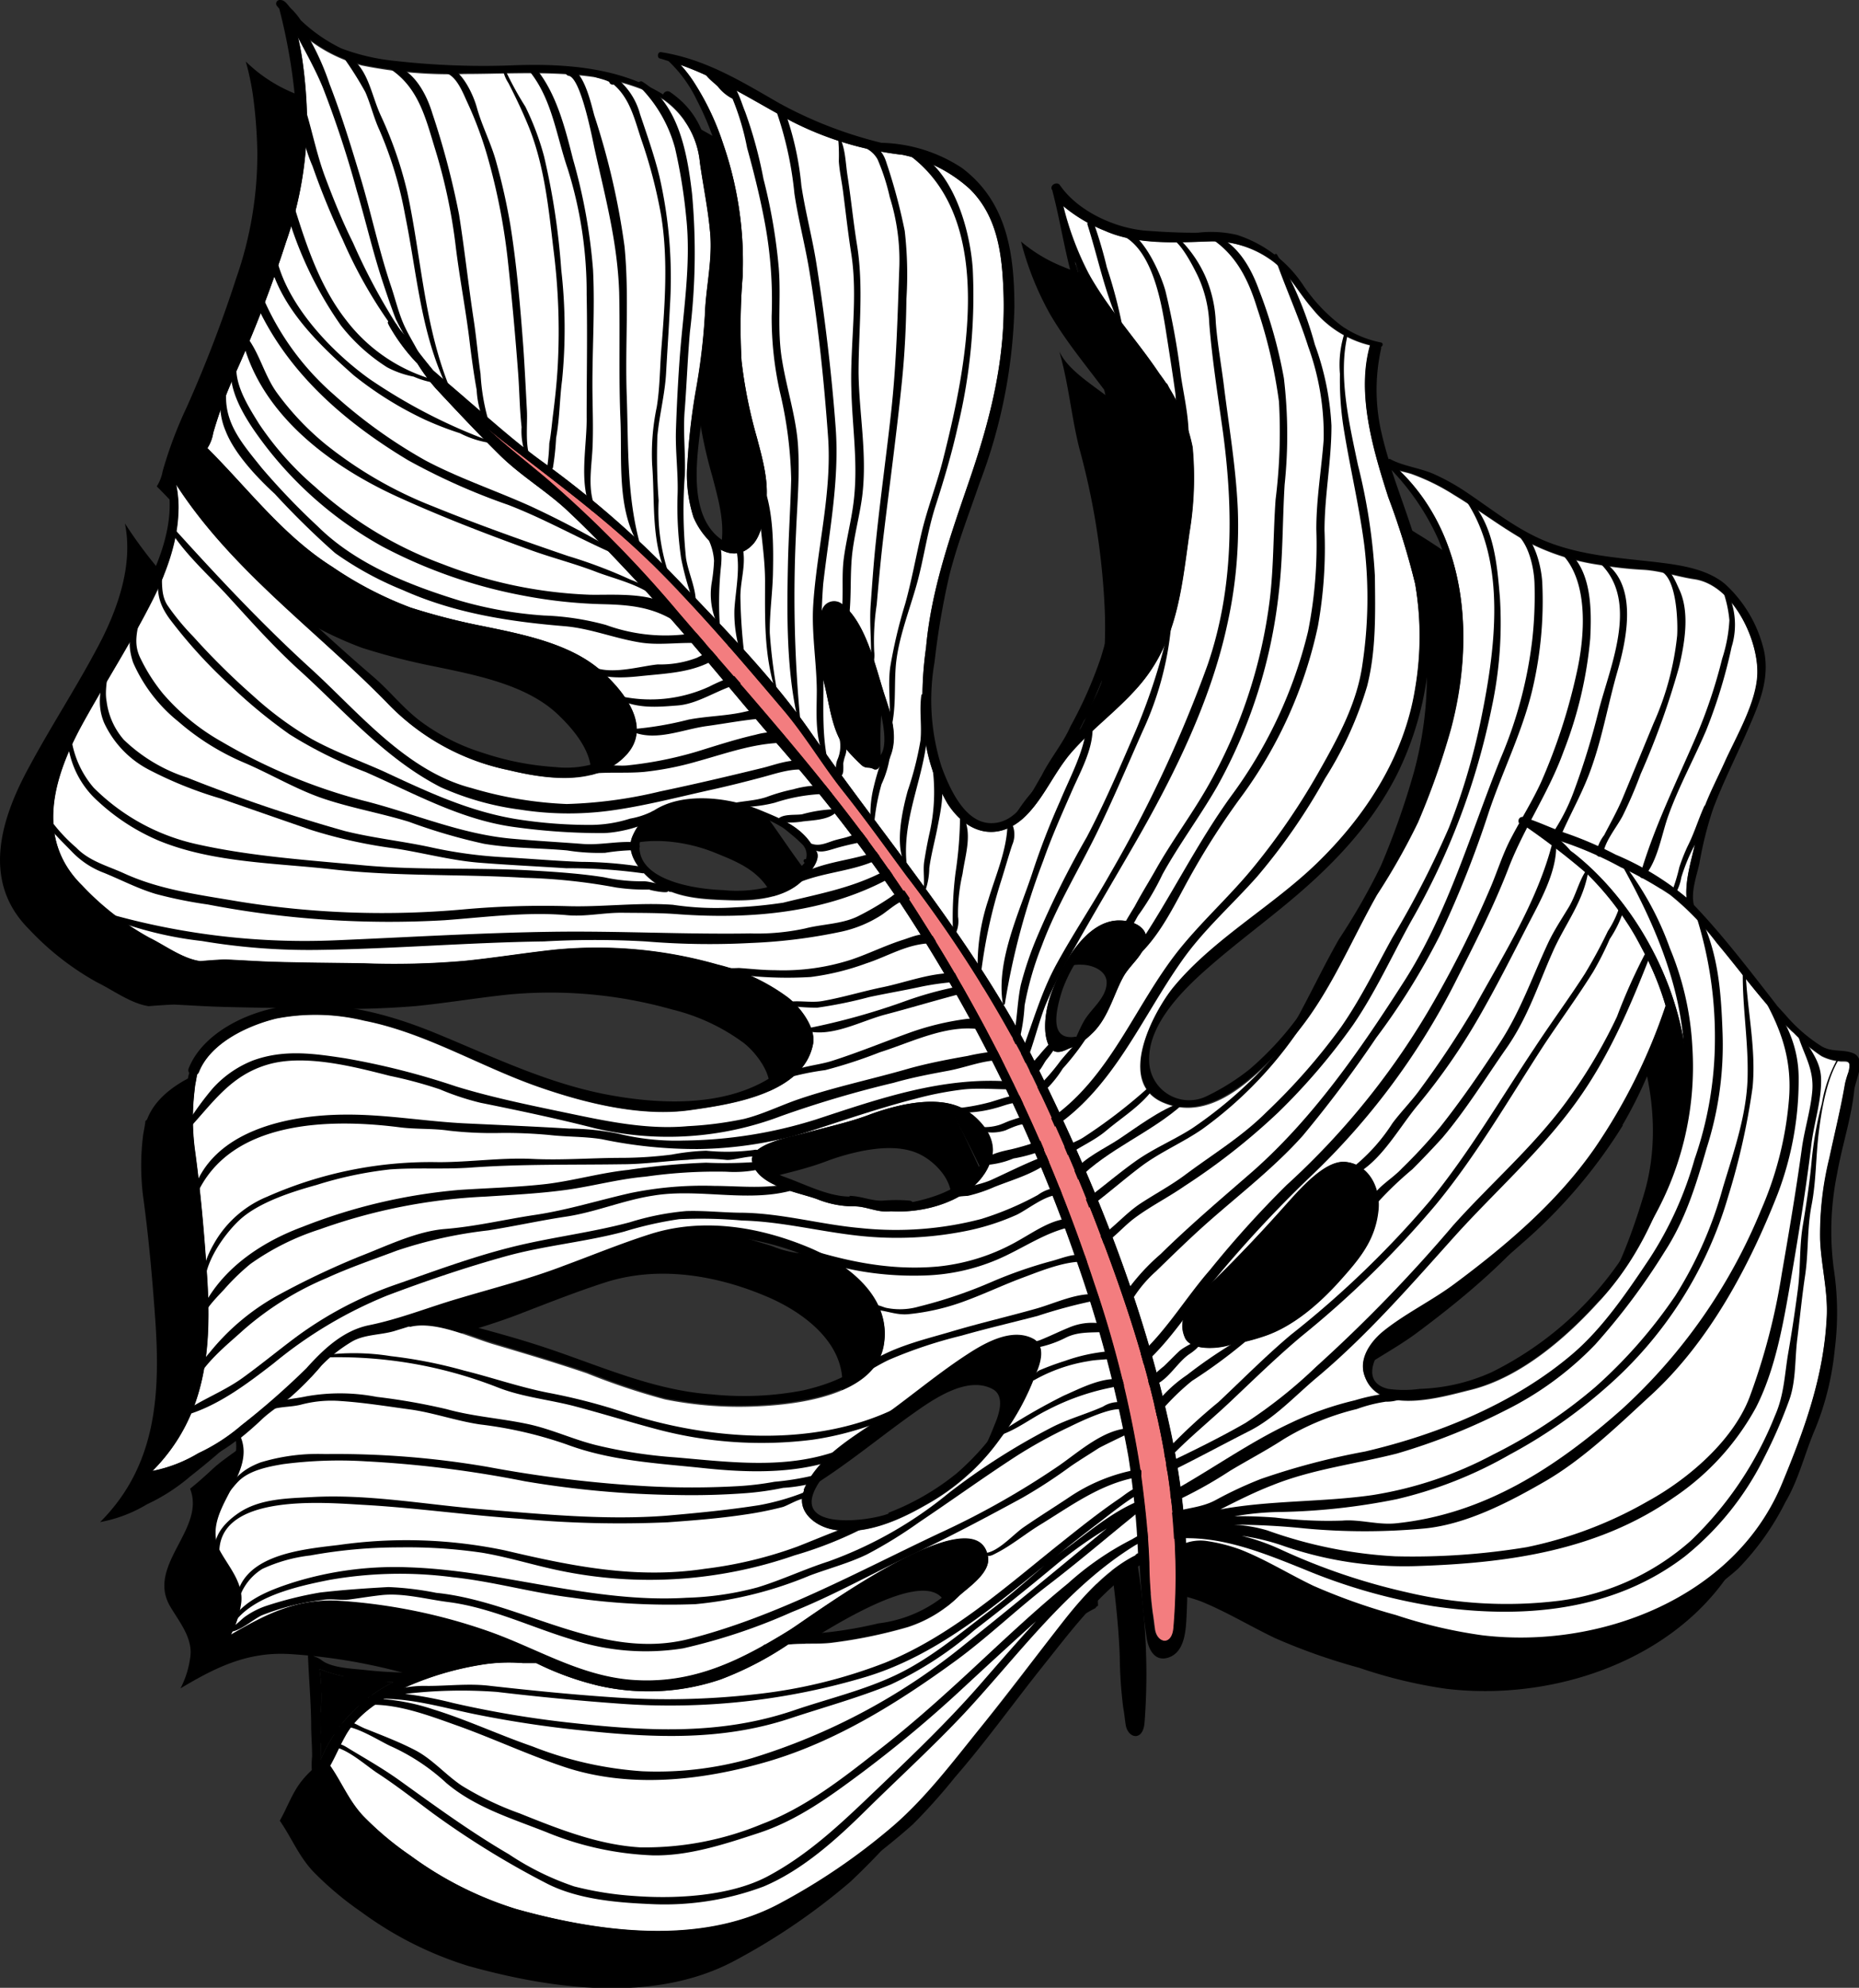 <svg xmlns="http://www.w3.org/2000/svg" viewBox="0 0 177.14 189.38"><rect x="0" y="0" width="177.14" height="189.38" fill="#333333" stroke="none"/><defs><style>.cls-1{fill:#fff;}.cls-2{fill:#f37d7f;}</style></defs><g id="Layer_2" data-name="Layer 2"><g id="Obj"><g id="color"><path d="M172.2,105.43a4.84,4.84,0,0,1-1.66-.5,15.73,15.73,0,0,1-2.71-2.25l-.29-.27c-2.63-2.57-4.77-5.58-7.14-8.36a27.4,27.4,0,0,0-4.51-4.68,36.09,36.09,0,0,0-4.78-2.68,36.47,36.47,0,0,0-5.55-2.43l-.29-.1a7.42,7.42,0,0,1,.95,1s0,0,0,0l.34.25c7.91,6.26,13.09,18.47,10.07,28.43-1.6,5.32-3.56,10.1-7.28,14.3-3.29,3.73-7.84,7.76-12.79,9-2.86.71-9,2.55-10.23-1.42-.53-1.64.67-3.27,1.89-4.24,2.14-1.7,4.66-2.9,6.85-4.54,5-3.73,9.89-7.89,13.48-13a55.11,55.11,0,0,0,6.83-13.74s0,0,0-.06a30.44,30.44,0,0,0-2.29-5.54,28.13,28.13,0,0,0-5.33-7.24,70.74,70.74,0,0,0-5.94-4.55,3.12,3.12,0,0,0-.39-.15c-.44-.14-.19-.8.24-.67,1.4.42,2.71,1.08,4.09,1.53a38.47,38.47,0,0,1,4.85,2.08,28,28,0,0,1,6.84,4.15c-.18-2,.74-4.4,1.05-6.2.41-2.41,1.65-4.6,2.64-6.8,1.12-2.52,3.12-5.85,3.18-8.64.06-3.37-2.43-8.56-6.09-9.11-1.66-.25-3.2-.81-4.89-.91A37.52,37.52,0,0,1,149,57.6a22.46,22.46,0,0,1-6.7-2.11c-2.54-1.39-4.77-3.14-7.24-4.63a19.39,19.39,0,0,0-4.11-2c-.38-.12-.77-.21-1.15-.31,6.61,6.38,7.25,16.36,4.95,24.94a74.43,74.43,0,0,1-3.17,9,61.57,61.57,0,0,1-4,7c-2.86,5-5.08,10.81-9.25,15-2.88,2.87-7,7-11.4,5s-.92-8.68,1-11.07c3.85-4.66,9.52-7.76,13.84-11.94,4.71-4.56,8.44-10.3,9.5-16.86a30.24,30.24,0,0,0,0-10.09,72.1,72.1,0,0,0-2.59-8.35c-1.43-4.48-3.11-10-1.77-14.69a10.16,10.16,0,0,1-5.56-3.54c-1.35-1.51-2.4-3.63-4.11-4.77a9.75,9.75,0,0,0-5.79-1.77c-3.24.13-7.1.36-10.16-1a14.4,14.4,0,0,1-4-2.4A28.78,28.78,0,0,0,100,29.83c1.92,3.34,4.53,6.16,6.67,9.35,1.4,2.1,2.86,4.53,3.19,7.09a31.78,31.78,0,0,1-.3,8.26c-.78,5.42-1.18,10.55-5,14.86-2,2.28-4.47,4-6.45,6.34-1.53,1.8-2.47,4-4,5.75-2.58,2.88-5.78,2.36-7.85-.85A17.32,17.32,0,0,1,84,73.16a33.28,33.28,0,0,1,.24-7.53c.5-5.64,2.4-10.95,4.22-16.28,2-5.93,3.49-11.69,3.25-18-.13-3.59-.53-7.28-3.26-10a13.7,13.7,0,0,0-6.49-3.29,31.3,31.3,0,0,1-10.63-3.21c-3.59-1.91-7-4.13-10.77-5.46a11.62,11.62,0,0,1,1.4,1.83,24.26,24.26,0,0,1,2.72,5.84A34.67,34.67,0,0,1,66.5,29.86,58.19,58.19,0,0,0,66.4,38a43.8,43.8,0,0,0,1.47,7.36c.54,2.07,1.19,4.28.87,6.43-.17,1.21-.41,3-1.3,3.93-2.2,2.28-4.84-.61-5.68-2.67a13.53,13.53,0,0,1-.58-5.34,60.24,60.24,0,0,1,.78-6.8,60.35,60.35,0,0,0,.89-7.33c.08-2.58.7-5.07.53-7.66-.15-2.42-.65-4.7-1-7.07a9.44,9.44,0,0,0-1.08-3.4A9,9,0,0,0,59,12.81c-5.62-3.28-13-2.47-19.26-2.52a42.77,42.77,0,0,1-9.91-.81,14.3,14.3,0,0,1-6.41-3.62,24.81,24.81,0,0,1,.7,3.35,46.37,46.37,0,0,1,.4,5.26,35.75,35.75,0,0,1-2,12,122.82,122.82,0,0,1-4.74,12.35,39.58,39.58,0,0,0-2.28,6.07,4.17,4.17,0,0,1-.56,1.45c3.93,3.92,7.29,8.47,12,11.46a35,35,0,0,0,7.53,3.91,62.43,62.43,0,0,0,7.12,1.82c3.82.8,8.46,1.7,11.42,4.4,2.16,2,4.76,5.29,2.31,8C52.49,79,47.62,78.32,44,77.44a22.58,22.58,0,0,1-11.48-6.23c-6.85-7.13-15.22-12.92-20.62-21.35.77,3.72-.52,7.68-2.18,11C7.6,65,5,68.93,2.81,73c-2.7,4.92-4.64,10.94-.05,15.52a26.32,26.32,0,0,0,6.53,5.09c1.43.69,3.18,2,4.88,2.25.82-.07,2.17-.16,2.49-.15,1.46.07,2.91.17,4.35.21,3,.09,6,.11,8.94.16a84.33,84.33,0,0,0,9.67-.23c3-.3,5.88-.79,8.84-1.1a42.62,42.62,0,0,1,15.6,1.43,19,19,0,0,1,6.83,3.2c1.13.89,2.7,2.9,2.4,4.48-.94,4.83-8,5.83-11.9,6.36-4.75.66-10.18-.69-14.65-2.26-5.61-2-10.87-5.21-16.74-6.36a19.78,19.78,0,0,0-8.49-.21c-2.77.69-6.35,2.36-7.46,5.17a.44.44,0,0,1-.19.23c-.06.53-.19,1.08-.23,1.41a23.46,23.46,0,0,0,0,5.74c.55,4,.9,8,1.18,12,.48,7.16,0,13.8-5.27,19.07A13.31,13.31,0,0,0,14,143.32a18.19,18.19,0,0,0,4.15-2.68,72.47,72.47,0,0,0,6.24-5.49c1.69-1.86,3.59-3.67,6.13-4.17,2.94-.59,5.75-1.73,8.63-2.57,3.41-1,6.85-1.9,10.16-3.15,2.74-1.06,5.49-2.15,8.29-3.06,5-1.63,10.47-.76,15.26,1.24,3.78,1.55,8.11,4.77,7.31,9.38-.85,4.84-8.46,5.69-12.24,5.86a36.48,36.48,0,0,1-8.85-.67,67.67,67.67,0,0,1-7.56-2.52c-3-1-6-1.91-9-2.81C40.18,132,37,130.47,34.6,131a.38.38,0,0,1-.24,0c-.5.15-1,.29-1.48.45-1.31.42-2.83.35-4,1.07a13.6,13.6,0,0,0-2.91,2.29,28.72,28.72,0,0,1-3.05,3.09c-.9.7-1.89,1.32-2.72,2.11-.68.63-1.37,1.25-2.09,1.82,1.53,3.83-4.16,7.27-1.92,11.17.84,1.45,2.17,3,1.95,4.79a8.9,8.9,0,0,1-.94,3.06c3.36-2,6.4-3.53,10.51-3.26A54.39,54.39,0,0,1,42,160.47c4.71,1.64,8.89,4.34,14,4.69,4.76.33,8.65-1.12,12.54-3.31a.29.29,0,0,1,.1-.08l.15-.06c.76-.42,1.51-.88,2.28-1.36,2.1-1.3,18.09-13.26,19.17-7,.25,1.48-1.86,2.89-2.75,3.71a12.6,12.6,0,0,1-5,3.06,46.92,46.92,0,0,1-7.4,1.51c-1.3.13-2.77,0-4.15.16a31,31,0,0,1-6.55,3.36,21.61,21.61,0,0,1-11.77.61,29.17,29.17,0,0,1-6-2.18c-.47,0-1,0-1.29,0a16.3,16.3,0,0,0-4.24.2,29.52,29.52,0,0,0-6.85,2c-2.26,1.06-4.84,2.56-6.12,4.82-.53.91-.93,1.93-1.46,2.86,1.12,1.61,1.79,3.36,3.19,4.85a31.09,31.09,0,0,0,4.57,3.84,34.25,34.25,0,0,0,10.18,5.14c8,2.24,17.78,3.58,25.38-.48a60.8,60.8,0,0,0,11.07-7.55,72.16,72.16,0,0,0,8.33-9.38c2.71-3.36,5.32-6.83,8-10.24,1.88-2.39,4.23-5.06,7-6.43a.51.51,0,0,1,.25-.23,86,86,0,0,0-.92-9.32,123.55,123.55,0,0,0-5.17-19.35A152.87,152.87,0,0,0,81.13,89.39a163.65,163.65,0,0,0-11.9-15.24C65,69.22,60.91,64.1,56.45,59.35c-2.21-2.37-4.45-4.75-6.82-7C47.57,50.45,45.06,49,43.06,47s-4.18-4.23-6.17-6.4a19.63,19.63,0,0,1-1.74-2.36,18,18,0,0,1-2.73-3.67l0,0-.09-.18c-.12-.25.25-.42.39-.18l.09.14a.27.27,0,0,1,.31.12c.51.85,1.17,1.38,1.74,2.16s1.2,1.54,1.8,2.28c1.15,1,2.35,2,3.52,3C42.51,44,44.77,46,47.32,47.79a97.41,97.41,0,0,1,13.45,11.8C65,64,69.52,68.66,73,73.7c7.39,10.63,16.07,20.58,21.85,32.24,5.56,11.22,10.29,23,12.88,35.26a69.93,69.93,0,0,1,1.46,10.74,4.24,4.24,0,0,1,1.94-.21,16.66,16.66,0,0,1,3.27.82c2.47,1,4.72,2.38,7.11,3.52a57.57,57.57,0,0,0,8,2.82,45.3,45.3,0,0,0,8.28,2c11.25,1.36,24.34-3.55,28.94-14.61,2.17-5.25,4-10.33,4.31-16.07.14-2.52-.54-5-.64-7.51a31.48,31.48,0,0,1,.9-7.85c.52-2.42,1.11-4.78,1.52-7.22a8.25,8.25,0,0,1,.33-1.07C173.51,105.13,172.83,105.54,172.2,105.43ZM94.6,132.35c1.11.61.69,2.22.14,3.46a24,24,0,0,1-3.34,6,21.6,21.6,0,0,1-7.28,6.52c-2.56,1.47-5.94,3-9,2.32-1.69-.37-3.53-1.82-2.7-3.76,1.19-2.81,3.92-4.57,6.37-6.21C82,138.53,85,136,88.22,133.83,89.94,132.71,92.55,131.23,94.6,132.35ZM82.08,109.67c1.9-.37,4.18-.55,5.92.49,1.46.86,3,2.66,2.57,4.5-.92,3.78-5.8,5.53-9.73,5.27a3.93,3.93,0,0,1-.9,0,25.37,25.37,0,0,0-2.62-.47,9.51,9.51,0,0,1-3.62-.69c-1.84-.68-5.8-1.28-6.26-3.65-.33-1.66,4-2.39,4.92-2.67,2.1-.59,4.2-1,6.26-1.77A22.2,22.2,0,0,1,82.08,109.67ZM68.22,81.28C70,82,71.82,82.73,73,84.37a3,3,0,0,1,.36.67c1.14.71-.56,2.53-1.07,3-1.74,1.71-4.7,1.9-7,1.83s-5.12-.15-7.15-1.61c-1.31-1-3-2.8-2.2-4.59C57.93,79.17,64.35,79.66,68.22,81.28Zm32,21.58A5.75,5.75,0,0,1,98,104.27c-.71.36-1.49.63-1.94-.33-.64-1.37-.28-3.55.22-4.92.93-2.63,3.37-7.29,6.77-7.11,1,0,2.48.55,2.4,1.81-.1,1.49-1.59,2.44-2.25,3.72C102.24,99.22,101.7,101.46,100.17,102.86Z"/><path d="M102.06,126.64c4.63,12,8,24.49,7,37.49-.15,1.82-1.6,1.5-1.8.17-.08-.54-.13-1.08-.23-1.61a41.61,41.61,0,0,1-.33-4.86c-.11-3-.45-5.93-.85-8.88a107.33,107.33,0,0,0-4.47-18.08A155.49,155.49,0,0,0,84.94,96.08C78.23,85.34,69.53,75.81,61.29,66.23A114.66,114.66,0,0,0,48.53,53.29c-2-1.64-3.89-3.14-5.74-4.87.53.44,1.07.89,1.6,1.3,5.06,4,10.13,7.65,14.69,12.21,4.38,4.38,8.4,9.12,12.41,13.85,2.05,2.42,3.65,5.15,5.61,7.63,2.13,2.68,4.12,5.47,6.16,8.22a124.59,124.59,0,0,1,11.11,17.29A187.7,187.7,0,0,1,102.06,126.64Z"/><path d="M103.25,72.69a41.62,41.62,0,0,0,2-15,69.72,69.72,0,0,0-2.41-15c-.73-2.91-1-5.95-1.8-8.84l-.09-.36c1.12,2.47,5.23,4.2,6.94,6.47A44.34,44.34,0,0,1,113,47.74c1.54,3.27-1.24,8.21-1.54,11.7-.25,2.83-1.87,5.39-2.59,8.13A17.38,17.38,0,0,1,103.55,76c-1,1-2.06,1.91-3,2.87A57.25,57.25,0,0,0,103.25,72.69Z"/></g><g id="_1" data-name="1"><g id="color-2" data-name="color"><path class="cls-1" d="M14.51,140.16c5.17-5.21,5.68-11.76,5.19-18.84-.27-4-.61-7.91-1.16-11.88a22.89,22.89,0,0,1,0-5.67c0-.33.15-.86.22-1.38a.6.6,0,0,0,.18-.23c1.1-2.78,4.64-4.44,7.37-5.11a19.63,19.63,0,0,1,8.39.2c5.81,1.14,11,4.34,16.53,6.28,4.42,1.55,9.79,2.9,14.48,2.25,3.84-.54,10.83-1.53,11.75-6.29.3-1.56-1.25-3.54-2.37-4.42a18.75,18.75,0,0,0-6.75-3.16,41.82,41.82,0,0,0-15.41-1.42c-2.92.31-5.81.79-8.73,1.08a77.88,77.88,0,0,1-9.54.23c-3,0-5.9-.06-8.84-.15-1.43-.05-2.86-.15-4.29-.21-.33,0-1.66.08-2.46.15-1.69-.26-3.42-1.54-4.83-2.22a25.92,25.92,0,0,1-6.44-5C3.26,79.82,5.19,73.87,7.85,69c2.2-4,4.73-7.89,6.78-12,1.64-3.29,2.93-7.2,2.16-10.87,5.34,8.32,13.6,14.05,20.37,21.08A22.15,22.15,0,0,0,48.5,73.38c3.61.87,8.42,1.57,11.21-1.48,2.41-2.65-.16-5.93-2.29-7.87-2.93-2.68-7.51-3.57-11.28-4.35a61.36,61.36,0,0,1-7-1.79A35,35,0,0,1,31.66,54c-4.69-2.95-8-7.44-11.89-11.31a3.75,3.75,0,0,0,.55-1.44,40.16,40.16,0,0,1,2.26-6,120.57,120.57,0,0,0,4.68-12.19,35.36,35.36,0,0,0,2-11.88A43.17,43.17,0,0,0,28.85,6a24.88,24.88,0,0,0-.68-3.3A14.06,14.06,0,0,0,34.5,6.25a42.25,42.25,0,0,0,9.78.81c6.18,0,13.47-.76,19,2.49h0a8.3,8.3,0,0,1,3.42,6c.32,2.34.81,4.59,1,7,.16,2.56-.45,5-.53,7.57a59.28,59.28,0,0,1-.88,7.25A60.34,60.34,0,0,0,65.51,44a13.37,13.37,0,0,0,.57,5.27c.83,2,3.45,4.88,5.61,2.64.88-.9,1.13-2.69,1.3-3.88.3-2.13-.34-4.31-.87-6.35a45.13,45.13,0,0,1-1.46-7.28,58.3,58.3,0,0,1,.1-8,34.3,34.3,0,0,0-1.83-12.63A25.09,25.09,0,0,0,66.23,8a12.27,12.27,0,0,0-1.38-1.81c3.77,1.33,7.09,3.51,10.63,5.4A30.87,30.87,0,0,0,86,14.75,13.62,13.62,0,0,1,92.41,18c2.68,2.64,3.08,6.29,3.21,9.83.23,6.25-1.2,11.94-3.21,17.81-1.8,5.25-3.68,10.51-4.17,16.07A33.7,33.7,0,0,0,88,69.16a17.3,17.3,0,0,0,2.31,7.39c2,3.17,5.22,3.68,7.77.83,1.54-1.72,2.47-3.91,4-5.67,2-2.28,4.4-4,6.38-6.28,3.73-4.24,4.13-9.31,4.89-14.68a31.81,31.81,0,0,0,.3-8.15,17.29,17.29,0,0,0-3.16-7c-2.11-3.15-4.69-5.94-6.59-9.25a28.63,28.63,0,0,1-2.57-6.73,14.68,14.68,0,0,0,4,2.37c3,1.32,6.83,1.1,10,1A9.55,9.55,0,0,1,121,24.71c1.7,1.12,2.73,3.21,4.06,4.71a10,10,0,0,0,5.51,3.5c-1.34,4.64.32,10.09,1.73,14.5a70.25,70.25,0,0,1,2.56,8.25,29.53,29.53,0,0,1,0,10c-1,6.49-4.73,12.16-9.37,16.65-4.28,4.14-9.88,7.21-13.67,11.81-2,2.35-5.46,9-1,10.92s8.42-2.13,11.26-5c4.13-4.12,6.32-9.81,9.14-14.8a62.44,62.44,0,0,0,3.9-6.89,72.61,72.61,0,0,0,3.13-8.85c2.27-8.47,1.64-18.33-4.89-24.64.38.1.77.18,1.14.3a20.23,20.23,0,0,1,4.06,2c2.44,1.47,4.64,3.19,7.15,4.56a21.66,21.66,0,0,0,6.62,2.09,36.49,36.49,0,0,0,4.3.48c1.68.11,3.21.66,4.84.9,3.61.54,6.08,5.67,6,9-.06,2.76-2,6-3.14,8.53-1,2.18-2.2,4.34-2.61,6.73-.3,1.78-1.2,4.16-1,6.12a26.81,26.81,0,0,0-6.75-4.09,34.91,34.91,0,0,0-4.79-2.06c-1.37-.45-2.66-1.1-4-1.51-.43-.13-.67.51-.24.65l.4.15a68.83,68.83,0,0,1,5.85,4.5,27.68,27.68,0,0,1,5.27,7.16,28.26,28.26,0,0,1,2.26,5.46s0,0,0,.06a54.71,54.71,0,0,1-6.76,13.58c-3.54,5.09-8.36,9.19-13.3,12.87-2.18,1.63-4.66,2.81-6.78,4.5-1.19,1-2.39,2.56-1.87,4.17,1.26,3.94,7.28,2.11,10.12,1.41,4.88-1.2,9.38-5.18,12.62-8.85,3.68-4.15,5.61-8.87,7.2-14.13,3-9.85-2.13-21.9-9.95-28.09l-.34-.25a0,0,0,0,0,0,0,6.85,6.85,0,0,0-1-1l.29.11a34.22,34.22,0,0,1,5.48,2.4,34,34,0,0,1,4.72,2.65,26,26,0,0,1,4.46,4.61c2.34,2.76,4.46,5.73,7,8.26a3.85,3.85,0,0,0,.3.27,15.8,15.8,0,0,0,2.67,2.23,4.7,4.7,0,0,0,1.64.48c.62.12,1.29-.29.93,1.08a9.93,9.93,0,0,0-.32,1.06c-.41,2.41-1,4.74-1.5,7.12a30.36,30.36,0,0,0-.88,7.76c.1,2.49.76,4.92.63,7.41-.31,5.67-2.12,10.7-4.27,15.89-4.53,10.92-17.47,15.77-28.58,14.42a45.86,45.86,0,0,1-8.18-1.92,57.6,57.6,0,0,1-7.88-2.79c-2.35-1.12-4.58-2.52-7-3.47a16.53,16.53,0,0,0-3.24-.81,4.27,4.27,0,0,0-1.91.2,70.74,70.74,0,0,0-1.44-10.61c-2.57-12.1-7.24-23.75-12.73-34.82C93.09,90,84.51,80.19,77.21,69.7c-3.46-5-7.93-9.56-12.11-13.94A93.69,93.69,0,0,0,51.82,44.11c-2.52-1.81-4.75-3.79-7.09-5.81-1.14-1-2.34-2-3.47-3-.6-.73-1.2-1.47-1.78-2.26s-1.22-1.29-1.72-2.12a.25.25,0,0,0-.3-.12l-.1-.15c-.13-.23-.5-.06-.38.18l.09.19,0,0a17.44,17.44,0,0,0,2.7,3.61A17.49,17.49,0,0,0,41.52,37c2,2.15,4,4.28,6.09,6.34s4.45,3.43,6.49,5.33c2.34,2.19,4.55,4.55,6.74,6.89,4.4,4.69,8.43,9.74,12.62,14.62a161,161,0,0,1,11.76,15,150.4,150.4,0,0,1,17.19,34.46,121.43,121.43,0,0,1,5.11,19.12,83.72,83.72,0,0,1,.91,9.21.44.44,0,0,0-.25.21c-2.74,1.37-5.07,4-6.92,6.36-2.63,3.36-5.2,6.79-7.89,10.12-2.56,3.17-5.13,6.58-8.22,9.26a59.8,59.8,0,0,1-10.93,7.46c-7.52,4-17.22,2.68-25.07.48a34,34,0,0,1-10.07-5.09A29.7,29.7,0,0,1,34.57,173c-1.37-1.46-2-3.2-3.15-4.79.52-.92.93-1.92,1.44-2.82,1.26-2.23,3.82-3.72,6-4.76a29,29,0,0,1,6.77-2,16.26,16.26,0,0,1,4.18-.19c.34,0,.81,0,1.27,0a27.78,27.78,0,0,0,5.92,2.15,21.34,21.34,0,0,0,11.64-.6,30.6,30.6,0,0,0,6.46-3.31c1.37-.15,2.81,0,4.11-.16a46.58,46.58,0,0,0,7.3-1.5,12.4,12.4,0,0,0,4.91-3c.88-.8,3-2.2,2.71-3.67-1.06-6.13-16.85,5.69-18.93,7-.75.47-1.5.91-2.25,1.34l-.15.06a.27.27,0,0,0-.1.08c-3.84,2.15-7.69,3.59-12.38,3.27-5-.35-9.17-3-13.82-4.65a53.41,53.41,0,0,0-14.13-2.89c-4.06-.27-7.07,1.28-10.39,3.22a9,9,0,0,0,.94-3c.21-1.79-1.1-3.31-1.92-4.74-2.23-3.86,3.4-7.25,1.88-11,.71-.57,1.4-1.17,2.07-1.81s1.79-1.38,2.68-2.07a28.14,28.14,0,0,0,3-3.06,14.06,14.06,0,0,1,2.88-2.27c1.18-.7,2.69-.63,4-1l1.46-.45a.33.33,0,0,0,.24,0c2.37-.5,5.51,1,7.77,1.68,3,.89,6,1.78,8.94,2.78a65.76,65.76,0,0,0,7.45,2.49,35.74,35.74,0,0,0,8.76.66c3.72-.16,11.24-1,12.08-5.79.79-4.54-3.49-7.73-7.22-9.27-4.74-2-10.12-2.83-15.08-1.22-2.76.9-5.48,2-8.19,3-3.27,1.25-6.67,2.13-10,3.11-2.85.83-5.63,2-8.54,2.55-2.51.5-4.38,2.27-6,4.12A74.18,74.18,0,0,1,23,135.82a17.88,17.88,0,0,1-4.1,2.65A13.56,13.56,0,0,1,14.51,140.16ZM115,122.64c-1.35,1.31-3,2.81-2.08,4.85.58,1.2,3.19,1,4.41.58a19.69,19.69,0,0,0,3-.75c2.85-.92,5.34-3.12,7.3-5.31s3.39-3.88,3.68-6.75c.21-2-.86-4.36-3.14-4.57-2-.18-4.51,2.83-5.71,4.15C120.08,117.52,117.61,120.13,115,122.64ZM99.92,99.57c.45.94,1.22.68,1.92.33A5.71,5.71,0,0,0,104,98.51c1.51-1.39,2-3.6,3-5.37.65-1.26,2.13-2.19,2.22-3.67.08-1.24-1.42-1.73-2.37-1.78-3.36-.18-5.76,4.42-6.69,7C99.66,96.06,99.29,98.22,99.92,99.57ZM80.47,71.17a15.79,15.79,0,0,0,1.59,1.68c.4.39.7.15,1.14.38a.37.37,0,0,0,.54-.19,1.39,1.39,0,0,0,1.07-1c.77-1.93.08-4-.54-5.85-.84-2.56-1.79-7.08-4.18-8.75a1.21,1.21,0,0,0-1.76.66,9.19,9.19,0,0,0,0,6.27C79,66.52,79.13,69.35,80.47,71.17Zm18.06,56.46c-2-1.11-4.61.35-6.31,1.46-3.22,2.09-6.12,4.65-9.31,6.78-2.41,1.61-5.11,3.36-6.29,6.13-.82,1.92,1,3.36,2.67,3.71,3,.64,6.35-.83,8.88-2.29A21.44,21.44,0,0,0,95.36,137a23.35,23.35,0,0,0,3.3-6C99.21,129.82,99.62,128.24,98.53,127.63ZM76.47,83.9c.51-.5,2.19-2.3,1.06-3a2.93,2.93,0,0,0-.36-.65c-1.15-1.63-3-2.32-4.71-3-3.82-1.6-10.15-2.09-12.17,2.41-.79,1.77.88,3.58,2.19,4.52,2,1.44,4.7,1.52,7.06,1.6S74.75,85.59,76.47,83.9Zm1.41,30.34a9.3,9.3,0,0,0,3.57.69c.81,0,1.76.38,2.59.46a4.45,4.45,0,0,0,.89,0c3.88.25,8.7-1.47,9.61-5.21.44-1.83-1.1-3.59-2.54-4.45-1.72-1-4-.85-5.84-.49a22.46,22.46,0,0,0-3.42,1c-2,.74-4.1,1.17-6.18,1.75-1,.27-5.19,1-4.86,2.65C72.15,113,76.06,113.58,77.88,114.24Z"/><path class="cls-2" d="M111.85,155.07c-.14,1.79-1.58,1.49-1.78.16-.08-.53-.13-1.06-.22-1.59a40.45,40.45,0,0,1-.33-4.8c-.11-2.94-.45-5.85-.84-8.77a104.87,104.87,0,0,0-4.42-17.85A153.06,153.06,0,0,0,88,87.85c-6.62-10.61-15.22-20-23.36-29.48a111.91,111.91,0,0,0-12.6-12.79c-1.93-1.62-3.84-3.1-5.67-4.81.53.44,1.05.87,1.59,1.29C53,46,58,49.61,62.5,54.12c4.34,4.33,8.31,9,12.26,13.67,2,2.39,3.6,5.1,5.54,7.55,2.1,2.64,4.07,5.4,6.08,8.12a121.68,121.68,0,0,1,11,17.08A188.13,188.13,0,0,1,105,118C109.53,129.92,112.91,142.22,111.85,155.07Z"/><path d="M30.55,163.28a18.18,18.18,0,0,0-.11-4.28,12.61,12.61,0,0,0,3.8.91,25.11,25.11,0,0,0,3.24.35,14.55,14.55,0,0,0-6.94,7.42C30.61,166.22,30.51,164.75,30.55,163.28Z"/><path d="M16,135.13c.85-2.87,1.36-5.76,2-8.66a32.75,32.75,0,0,0,.67-5.73,51,51,0,0,1,0,8.74,20.09,20.09,0,0,1-1.76,5.82,9.73,9.73,0,0,1-1.52,2.31C15.67,136.69,15.85,135.75,16,135.13Z"/><path d="M105.56,63.48a40.61,40.61,0,0,0,2-14.84,68.76,68.76,0,0,0-2.38-14.84c-.72-2.87-1.83-5.63-2.62-8.48,0-.12-.06-.24-.09-.36a36.49,36.49,0,0,0,4.22,7,44,44,0,0,1,5.08,7.74c1.52,3.22,1,6.8.74,10.24a53,53,0,0,1-1.33,8.52,17.28,17.28,0,0,1-5.3,8.28c-1,1-2,1.87-3,2.83A54.84,54.84,0,0,0,105.56,63.48Z"/></g><g id="line"><path d="M97.1,118.16a19.24,19.24,0,0,1-7.71,2.5c-5,.46-9.63-.69-14.28-2.27-.15,0-.28.17-.13.26,3.71,2.23,8.76,3,13,2.87a19.16,19.16,0,0,0,7-1.5c2.53-1.07,4.64-2.68,7.33-3.19-.09-.25-.19-.49-.28-.74C100.28,116.12,98.7,117.26,97.1,118.16Z"/><path d="M84.39,96.65c2.55-.67,5.07-1.44,7.62-2.09l-.38-.67a8.52,8.52,0,0,1-.84.2,34.29,34.29,0,0,0-4.4,1.24A64.36,64.36,0,0,1,76.79,98a.1.1,0,0,0,0,.19C79.21,98.89,82.07,97.25,84.39,96.65Z"/><path d="M114.1,127.6c-.53.45-1.28.7-1.77,1.16s-1,1-1.46,1.43a10.45,10.45,0,0,0-1.45,1.37c0,.17.09.34.13.51h0c1.58-.2,2.55-2.27,3.84-3.1.24-.16,1.45-1,.83-1.38A.11.11,0,0,0,114.1,127.6Z"/><path d="M86.48,125.21a21.38,21.38,0,0,0,5.58-1.3c1.84-.68,3.62-1.53,5.46-2.21,1.67-.62,4.17-1.66,6.06-1.48-.07-.22-.15-.43-.22-.64-1.1-.22-2.27.35-3.34.61a42.17,42.17,0,0,0-5.53,1.94,44.28,44.28,0,0,1-6.94,2.35,6.47,6.47,0,0,1-3.15.11c-.57-.17-.7-.33-1.26-.17-.19,0-.21.37,0,.37C84.28,124.77,85.28,125.3,86.48,125.21Z"/><path d="M78.52,95.34c-1.3.28-2.71-.17-3.93.24a.07.07,0,0,0,0,.13,17.17,17.17,0,0,0,3.3.29,41.28,41.28,0,0,0,4.9-1c1.67-.36,3.35-.64,5-1a25.38,25.38,0,0,1,3.6-.47L91,92.71c-2.27-.06-4.71.89-6.84,1.33C82.25,94.43,80.4,95,78.52,95.34Z"/><path d="M118.65,127.3a45.38,45.38,0,0,0-5.55,3.7,13,13,0,0,0-3.09,2.92c.08.33.15.66.22,1a22.64,22.64,0,0,1,3.35-3.36,49.46,49.46,0,0,0,5.29-3.91C119,127.48,118.86,127.19,118.65,127.3Z"/><path d="M102,126.42c-1,.4-1.87.84-2.84,1.23-.32.14-.92.21-1.16.48a.13.13,0,0,0,0,.22v0a.23.23,0,0,0,.25.13,10.43,10.43,0,0,0,3.23-1c1.35-.71,2.74-.46,4.17-.62-.07-.22-.13-.44-.2-.66A5.56,5.56,0,0,0,102,126.42Z"/><path d="M93.79,111a8.39,8.39,0,0,0,2.78-.63,14.37,14.37,0,0,0,2.93-.83c-.13-.29-.24-.58-.37-.87l-.2.06a24.14,24.14,0,0,1-2.51.75c-.75.17-2.51.48-2.75,1.32A.16.16,0,0,0,93.79,111Z"/><path d="M93.61,93.63l-.2,0c.11.16.21.33.31.49A.26.26,0,0,0,93.61,93.63Z"/><path d="M97.16,107.17c.35-.1.67,0,1-.24a.17.17,0,0,0,0-.24c-.41-.5-1.18-.16-1.69,0s-.78.32-1.18.46a4.67,4.67,0,0,1-2,.2.17.17,0,0,0,0,.34,4,4,0,0,0,2.52,0C96.24,107.5,96.68,107.3,97.16,107.17Z"/><path d="M108.65,111.19c1.85-1.41,4-2.3,5.89-3.6A38,38,0,0,0,124.5,97a.11.11,0,0,0-.18-.13,40.71,40.71,0,0,1-10.74,10.64c-1.77,1.13-3.69,1.91-5.42,3.15s-3.11,2.45-4.69,3.61c.11.26.21.52.31.78l0,0C105.45,113.81,107,112.44,108.65,111.19Z"/><path d="M88.84,73a17.61,17.61,0,0,1-.28,6.43c-.19.86-.35,1.73-.49,2.61s.07,1.85-.09,2.74c0,.14.17.16.22,0a6.87,6.87,0,0,0,.35-2.08c.18-1.32.54-2.61.79-3.92.37-1.93.91-4.19-.27-5.94C89,72.76,88.83,72.87,88.84,73Z"/><path d="M90.8,88.66a.18.18,0,0,0,.35.08,2.77,2.77,0,0,0,.14-1.4,16.63,16.63,0,0,1,.43-4.09c.25-1.81,1-3.89,0-5.6,0-.11-.24-.1-.24,0a37.52,37.52,0,0,1-.43,5.5A34.73,34.73,0,0,0,90.8,88.66Z"/><path d="M97.1,99.23a17.76,17.76,0,0,0,.53-3.43,29.94,29.94,0,0,1,1.65-5.72c1.39-3.74,3.47-7.13,5.22-10.7,1.55-3.18,2.94-6.47,4.37-9.7a30.46,30.46,0,0,0,2.72-10c0-.11-.16-.16-.19,0a58.38,58.38,0,0,1-3.14,9.84c-1.47,3.42-3,7-4.71,10.24a88.06,88.06,0,0,0-4.72,9.48,32.65,32.65,0,0,0-1.56,4.59c-.36,1.7-.34,3.52-.74,5.19l.24.46A.29.29,0,0,0,97.1,99.23Z"/><path d="M80,70.39a3.24,3.24,0,0,1-.21,2A2,2,0,0,0,79.86,74a.15.15,0,0,0,.2,0c.24-.18.25-.26.29-.55a5.31,5.31,0,0,0,0-.69,4.33,4.33,0,0,1,.19-.77,2.54,2.54,0,0,0-.08-1.8C80.35,69.94,79.87,70.06,80,70.39Z"/><path d="M71,92.93a37.27,37.27,0,0,0,6.25.15,24.29,24.29,0,0,0,5.3-1.3c2.07-.67,4-1.92,6.29-1.91a.38.38,0,0,0,.33-.21l-.3-.49c-.88-.41-1.88.06-2.77.35-1.72.54-3.33,1.35-5,1.91a21.1,21.1,0,0,1-7.27,1c-1.14,0-2.28-.13-3.42-.21a10.57,10.57,0,0,1-3.72-.46c-.15-.07-.26.16-.13.25C67.7,92.9,69.56,92.81,71,92.93Z"/><path d="M84.55,71.13a21.29,21.29,0,0,0-1.28,3.78,10.78,10.78,0,0,0-.27,3.8.14.14,0,0,0,.28,0,19.94,19.94,0,0,1,.72-4,9.5,9.5,0,0,0,.88-3.45C84.88,71.09,84.65,71,84.55,71.13Z"/><path d="M87.79,66.26c-.2,1.43.06,2.85-.08,4.29a30.7,30.7,0,0,1-1.22,4.8c-.52,1.91-1.2,5-.32,6.89a.11.11,0,0,0,.21-.07c-.52-5.51,3.15-10.44,1.65-15.92A.12.12,0,0,0,87.79,66.26Z"/><path d="M94.36,105a20.16,20.16,0,0,1-3.44.61.19.19,0,0,0,0,.37,11.74,11.74,0,0,0,4-.43c.76-.19,1.81-.7,2.58-.4-.13-.26-.24-.53-.37-.79a3.14,3.14,0,0,0-.86.08C95.63,104.59,95,104.81,94.36,105Z"/><path d="M112.64,105c-2.18.74-4.26,2.37-6.18,3.63-1.22.79-3.06,1.65-4.09,2.89.12.28.23.56.35.85,2.86-2.91,7-4.47,10-7.18C112.87,105.13,112.76,105,112.64,105Z"/><path d="M74.82,102.75a25.38,25.38,0,0,1,3.82-.8,45.75,45.75,0,0,0,5.2-1.7c3.18-1,6.79-2.9,10.16-2.06l-.54-1A3.46,3.46,0,0,0,92,97.09a26,26,0,0,0-5.31,1.29c-2.48.89-4.92,1.9-7.44,2.7-1.44.46-3.38.51-4.61,1.43C74.52,102.62,74.68,102.81,74.82,102.75Z"/><path d="M90.24,113.92c-.14.1,0,.29.16.24a12,12,0,0,1,1.83-.23,14.2,14.2,0,0,0,2.53-.85c1.7-.68,3.72-1.23,5.2-2.39l-.25-.61c-1.78.65-3.56,1.56-5.27,2.34C93.12,113,91.41,113.08,90.24,113.92Z"/><path d="M96,78.4c0,2.46-1.13,5-1.83,7.34a19.65,19.65,0,0,0-1,7c0,.18.29.15.31,0a48,48,0,0,1,1.9-8.77c.37-1.16.69-2.32,1.07-3.47a2.47,2.47,0,0,0-.06-2.11C96.28,78.17,96,78.17,96,78.4Z"/><path d="M103.79,98.47c0-.11-.1-.19-.18-.12a29.37,29.37,0,0,0-2.54,2.69,19.42,19.42,0,0,1-2.22,2.55h0l.33.67a11,11,0,0,0,2.09-2.46A24,24,0,0,0,103.79,98.47Z"/><path d="M105.77,128.73a16.67,16.67,0,0,0-4.31.93,25.81,25.81,0,0,0-2.46.91c-.23.12-.56.61-.82.68a.07.07,0,0,0,0,.14l.2.1a.18.18,0,0,0,.16,0,15.46,15.46,0,0,1,5.17-1.81c.74-.15,1.53-.13,2.19-.24A.35.35,0,0,0,105.77,128.73Z"/><path d="M101,76.35c-1,2.24-1.87,4.49-2.63,6.81-1.24,3.77-3.49,8.41-2.81,12.49a.1.1,0,0,0,.19,0A68.33,68.33,0,0,1,99.41,82c.8-2.28,1.79-4.49,2.76-6.71.79-1.79,1.92-3.81,1.94-5.81a.31.31,0,0,0-.61,0C103.2,71.82,101.91,74.14,101,76.35Z"/><path d="M109.48,103.56a49.77,49.77,0,0,1-6.29,4.83c-.56.35-1.23.56-1.77.88l.33.79c1.17-.83,2.55-1.4,3.66-2.34,1.48-1.25,3.22-2.31,4.4-3.87C110,103.65,109.67,103.39,109.48,103.56Z"/><path d="M133.68,132.64a8.93,8.93,0,0,1-1.8.16,17.93,17.93,0,0,0-2.78.61,30.08,30.08,0,0,0-6.1,2.15c-4,1.87-7.63,4.5-11.49,6.63,0,.33.1.66.13,1a41.2,41.2,0,0,0,5.56-3.06c1.66-1,3.46-1.94,5.09-3a24.41,24.41,0,0,1,7-2.89,14,14,0,0,1,2.76-.7,3.78,3.78,0,0,0,1.82-.42h0C134,133,134,132.57,133.68,132.64Z"/><path d="M59,66.3a.17.17,0,0,0-.12.31c1.89.91,3.65.76,5.7.6s3.94-1.62,6-2.1l-.61-.7a16.81,16.81,0,0,0-2.38,1A13.41,13.41,0,0,1,59,66.3Z"/><path d="M75,68.06l.06.07s0,0,0,0Z"/><path d="M70.09,52.08c.52,1.88,0,4.11-.11,6a12.4,12.4,0,0,0,.65,4.31c.05.17.3.07.29-.09a52.13,52.13,0,0,1-.37-5.45c0-1.66.63-3.25.15-4.9C70.59,51.6,70,51.7,70.09,52.08Z"/><path d="M79.69,77.36a.15.15,0,0,0-.09-.27,13.4,13.4,0,0,0-3.18.49c-.68.1-1.83-.07-2.33.48,0,.06-.06.18,0,.2a7.22,7.22,0,0,0,2.41,0C77.5,78.14,79,78.11,79.69,77.36Z"/><path d="M73.65,54.74c.06-2.77.07-6.15-1-8.75-.06-.17-.34-.11-.35.06-.17,3.09.6,6.22.6,9.33,0,3.64-.11,6.74.93,10.28,0,.11.2.09.18,0a50.93,50.93,0,0,1-.66-5.36C73.33,58.43,73.6,56.57,73.65,54.74Z"/><path d="M30.15,163.67a4.31,4.31,0,0,1,2.71-1.84,10.66,10.66,0,0,0,1.6-.25c.23-.09.57.11.73.26l0,.06.39,0h-.18a.19.19,0,0,1-.06-.38,11.66,11.66,0,0,1,1.17-.14s0,0,0,0a10.41,10.41,0,0,1,4.25-.76c2,0,4-.26,6,0,3.85.43,7.73.82,11.6,1.08a74.14,74.14,0,0,0,13.73-.3,48.37,48.37,0,0,0,12.27-3c6.26-2.55,11.36-7.12,16.59-11.3,1.87-1.49,3.75-3,5.74-4.35.41-.27,1.37-1.11,2.07-1.12,0,.26.06.51.1.77l-.12-.06c-.35-.25-3.91,2.67-4.39,3-1.44,1.1-2.86,2.23-4.26,3.37.54-.44,1.08-.88,1.65-1.29,2.17-1.6,4.59-3.66,7.17-4.57,0,.21,0,.42.07.63l0,0a.3.3,0,0,1-.12.27c-3,2.4-5.86,4.87-8.9,7.2s-5.73,4.94-8.78,7.19c-5.48,4-11.48,7.77-18.05,9.69-6.25,1.82-13.23,2.61-19.53.45-3.34-1.13-6.52-2.61-9.83-3.81-3-1.06-6.82-2.59-10-1.87a.14.14,0,0,1-.08-.26l.08,0a3,3,0,0,0-1.08.19,12.31,12.31,0,0,0-2.21,1.47C30.37,164.07,30,163.92,30.15,163.67Zm8.45-2.29a36.71,36.71,0,0,1,4.59.87,98.2,98.2,0,0,0,11,1.86c7.31.81,14.35,1.25,21.45-1.16,3.19-1.09,6.55-1.88,9.6-3.31,3.34-1.56,6.11-3.93,9-6.12,1.9-1.42,3.65-3,5.47-4.53l-.19.16c-5.16,4.2-10.45,8.6-16.92,10.58a65.06,65.06,0,0,1-23.55,2.58c-3.9-.28-7.83-.66-11.71-1.12A45.63,45.63,0,0,0,38.6,161.38Zm-2.48.47a19.94,19.94,0,0,1,5.15,1c3.24,1,6.27,2.43,9.46,3.53a34.92,34.92,0,0,0,10.48,2.37,32.7,32.7,0,0,0,10.41-1.24A59.71,59.71,0,0,0,92,156.61c4.54-3.61,9-7.32,13.47-11l-.29.19a41.09,41.09,0,0,0-4.69,3.39c-2.52,2.1-5,4.09-7.62,6.1a34.49,34.49,0,0,1-8,5.2c-3.12,1.27-6.4,2.17-9.6,3.23-6.47,2.14-12.94,1.85-19.59,1.16a105.15,105.15,0,0,1-10.44-1.57C42.21,162.69,39.23,161.78,36.12,161.85Z"/><path d="M33.11,160.45c1.31-.2,2.65,0,4-.25a.19.19,0,0,0,0-.37c-1.76-.18-6.42-.81-7.18,1.49a.16.16,0,0,0,.22.2A13.8,13.8,0,0,1,33.11,160.45Z"/><path d="M67.7,51.18a.19.19,0,0,0-.18.25,5.42,5.42,0,0,1,.52,2,16.91,16.91,0,0,1-.23,2.13,6.85,6.85,0,0,0,.55,3.93.12.12,0,0,0,.22-.07,33.06,33.06,0,0,1,.13-5.54C68.79,53,68.85,51.21,67.7,51.18Z"/><path d="M109.39,146.53l-.06-.67c-.49.25-1,.51-1.46.79a28,28,0,0,0-6.09,4.19c-3.09,2.52-6,5.27-8.94,8s-6,5.49-9.25,8c-3.4,2.67-6.87,5.38-10.94,6.92A29.06,29.06,0,0,1,61,176c-4-.24-7.78-1.75-11.49-3.24A29.22,29.22,0,0,1,44,170.12c-1.57-1.05-2.79-2.53-4.48-3.4-1.49-.77-3.09-1.38-4.64-2-1-.38-1.44-1-2.42-.43a.14.14,0,0,0,0,.22c-.91.22-2.47.56-2.45,1.59a.18.18,0,0,0,.26.17,1.23,1.23,0,0,0,.47-.39,2.75,2.75,0,0,1,.84-.54,10.25,10.25,0,0,0,1.29-.63c.08-.05.06-.14,0-.21,1.21,0,3.57,1.53,4.43,1.89a19.72,19.72,0,0,1,5.22,3.47c2.74,2.33,6.25,3.39,9.52,4.68a29.48,29.48,0,0,0,10.13,2.22c3.42.08,6.87-1.06,10.07-2.11,3.75-1.22,6.86-3.51,10-5.85a117.73,117.73,0,0,0,9.41-7.87c2.34-2.17,4.7-4.34,7.07-6.47-1.83,2-3.57,4-5.31,6-3,3.44-6.3,6.61-9.62,9.78s-6.53,6.33-10.64,8.52c-3.58,1.9-8.78,2.17-12.74,1.87a31.21,31.21,0,0,1-5.7-.91,26.35,26.35,0,0,1-6.23-3.07c-3.64-2.12-7-4.58-10.37-7-1.46-1.05-3-1.94-4.52-2.85-.79-.47-1.2-.85-2.15-.63a.12.12,0,0,0,0,.24c1.38-.07,3.39,1.77,4.5,2.5,1.83,1.19,3.55,2.54,5.3,3.84A82.74,82.74,0,0,0,52,179.39c2.9,1.52,6.55,1.86,9.76,2a26.85,26.85,0,0,0,11-1.66c3.75-1.58,7-4.54,9.84-7.35,3.1-3.05,6.33-6,9.3-9.16,5.13-5.52,9.77-12,16.27-16C108.56,147,109,146.79,109.39,146.53Z"/><path d="M107,131.44c-1.85-.34-4,.81-5.65,1.53a58.69,58.69,0,0,0-6.42,3.74c-.06,0,0,.15,0,.13,1.72-.45,3.27-1.71,4.85-2.49A22.71,22.71,0,0,1,107,132a.35.35,0,0,0,.11,0l-.12-.48Z"/><path d="M79.55,80.05c-.76.23-1.49.64-2.3.3-.12,0-.2.1-.14.2.67.92,1.65.52,2.57.25s2-.5,3.07-.7l-.61-.8a4.72,4.72,0,0,0-1,.3C80.63,79.81,80.1,79.89,79.55,80.05Z"/><path d="M62.69,63.3c-1.86.17-5.27,1.3-6.88-.24-.11-.1-.33,0-.25.17.87,1.59,3.9,1.35,5.41,1.19,2.76-.29,5.16-.33,7.42-1.76-.19-.23-.39-.46-.59-.68-.46.21-.92.45-1.4.69A9.76,9.76,0,0,1,62.69,63.3Z"/><path d="M60.19,69.68c2.24,1,4.78-.17,7.11-.5,2-.27,4-.68,6-.77l-.78-.91c-.67.09-1.34.27-1.92.39-1.64.33-3.35.35-5,.67a32,32,0,0,1-5.42.91A.11.11,0,0,0,60.19,69.68Z"/><path d="M116.1,133.58a53.59,53.59,0,0,0-5.16,4.82c0,.22.08.44.11.66a.27.27,0,0,0,.31-.07c1.8-1.9,3.9-3.59,5.81-5.39,2.28-2.15,4.52-4.35,6.93-6.36a94.28,94.28,0,0,0,12.72-12.47c3.92-4.76,7-10.14,10.34-15.27,1.54-2.32,3.19-4.57,4.66-6.93a30.18,30.18,0,0,0,1.57-3.11,10.87,10.87,0,0,0,1.3-2.65c.05-.27-.41-.37-.48-.1a9.5,9.5,0,0,1-1,2A46.7,46.7,0,0,1,151,92.8c-1.52,2.36-3.19,4.62-4.75,7-3.28,4.91-6.24,10-10,14.61A92.94,92.94,0,0,1,123,127.17C120.61,129.18,118.39,131.43,116.1,133.58Z"/><path d="M100.31,99.12v0A17.74,17.74,0,0,0,99,100.56c-.36.41-.88.93-.88,1.49.05.11.11.22.16.34a.25.25,0,0,0,.17,0c.61-.16.89-.89,1.23-1.38a10.88,10.88,0,0,0,1.11-1.6c.14-.28-.25-.48-.45-.31h0Z"/><path d="M147.93,80.27c-1.41,5.56-4.64,10.63-7.38,15.61a91.37,91.37,0,0,1-5.11,7.73c-.83,1.19-1.88,2.23-2.75,3.39a17.37,17.37,0,0,1-3.52,4c-.36.24.05.87.42.64,2.29-1.46,3.85-4.39,5.59-6.45A59.38,59.38,0,0,0,140.87,97c1.64-2.84,3.12-5.77,4.62-8.69,1.19-2.32,2.9-5.22,2.79-7.91C148.27,80.17,148,80.06,147.93,80.27Z"/><path d="M147.49,89.89c-1.49,3.2-2.63,6.5-4.58,9.47-1.78,2.73-3.66,5.46-5.67,8a50.24,50.24,0,0,1-3.64,3.94c-.93,1-2.23,1.67-2.91,2.83a.36.36,0,0,0,.6.41,33.75,33.75,0,0,1,3.29-3.14c1-1,1.95-2,2.86-3,2.26-2.67,4.12-5.7,6.12-8.56s3-6,4.33-9c1.19-2.77,3-4.88,3.46-7.89,0-.1-.12-.14-.18-.06-.71,1-1,2.39-1.67,3.51S148.07,88.64,147.49,89.89Z"/><path d="M156.87,90.65a53.86,53.86,0,0,0-2.79,6.2,48.56,48.56,0,0,1-4.17,7.19c-3.25,4.75-7.62,8.43-11.43,12.69a142.62,142.62,0,0,1-13.09,13.5,45.71,45.71,0,0,1-6.7,5.33c-2.44,1.4-5,2.66-7.57,3.88,0,.3.09.59.14.89,2.62-1.28,5.19-2.68,7.79-4,2.4-1.22,4.29-3.28,6.32-5,4.8-4,9-8.82,13.18-13.48,3.87-4.3,8.22-8.11,11.62-12.81,3.17-4.38,5.19-9.19,7.15-14.19A.26.26,0,0,0,156.87,90.65Z"/><path d="M159.38,110c-.68,2.39-2.17,4.58-2.65,7,0,.12.15.17.21.08a29.45,29.45,0,0,0,4.32-17.34,28.21,28.21,0,0,0-2.14-9.4A29,29,0,0,0,154.49,82a.08.08,0,0,0-.13.08c3.18,5.63,5.9,11.82,6.13,18.37A31.43,31.43,0,0,1,159.38,110Z"/><path d="M69.35,61.49s.09.1.13.16A.23.23,0,0,0,69.35,61.49Z"/><path d="M56.44,73.37a.09.09,0,0,0,0,.15l0,.06a.18.18,0,0,0,.2.1c1.56-.13,3.15,0,4.72-.14a29.09,29.09,0,0,0,5.07-1c3-.83,5.79-1.88,8.88-1.77-.28-.33-.56-.65-.83-1A6.82,6.82,0,0,0,72,70c-1.91.43-3.82,1.06-5.68,1.63a36.35,36.35,0,0,1-6.44,1.28C58.88,73.05,57.31,72.65,56.44,73.37Z"/><path d="M73.05,75.93c-1.12.38-2.33.37-3.49.65-.13,0-.14.26,0,.26a12.92,12.92,0,0,0,4.29-.37,16.76,16.76,0,0,1,5.44-.84l-.62-.78a9.19,9.19,0,0,0-3.09.35A17.27,17.27,0,0,0,73.05,75.93Z"/><path d="M102.82,68.94c1-.55,1.33-1.6,2-2.45a68.82,68.82,0,0,0,4.09-5.8c.9-1.47,1.87-3.09,2.64-4.63a9.74,9.74,0,0,0,1.15-5,.16.16,0,0,0-.3,0c-.57,1.37-.64,2.89-1.2,4.28a53.41,53.41,0,0,1-2.8,5.06A53,53,0,0,1,105.18,65c-.8,1.16-1.41,2.87-2.46,3.82C102.65,68.85,102.73,69,102.82,68.94Z"/><path d="M103.32,67.65c3.14-4.66,4.54-10.14,6.3-15.4A37.48,37.48,0,0,0,111.06,44c.22-2.3,1.31-5.18.19-7.38a.23.23,0,0,0-.43.14c.56,2.63-.18,5.25-.4,7.89a35.1,35.1,0,0,1-1.52,8c-1.65,5-2.94,10.29-5.74,14.84C103.09,67.64,103.25,67.75,103.32,67.65Z"/><path d="M75.1,84.58c2.6-1.49,5.81-1.41,8.49-2.67a.41.41,0,0,0,.21-.36l-.28-.39-.06,0a.2.2,0,0,0-.11,0h0l-.08,0-.07,0,0,0a.22.22,0,0,0-.07.09h0c-2.57.91-6.2.92-8.1,3.1C74.9,84.5,75,84.62,75.1,84.58Z"/><path d="M84.94,85.42a26.92,26.92,0,0,1-3.24,1.9c-1.53.73-3.34.71-5,1.14a21.62,21.62,0,0,1-5.2.47c-6.3.1-12.55-.25-18.86-.16-7,.1-13.86.53-20.82.82A68.44,68.44,0,0,1,11,87.23a.22.22,0,0,0-.15.42,35.12,35.12,0,0,0,8.38,2,61.24,61.24,0,0,0,11.06.85c7.2-.1,14.37-.71,21.56-.81a86.65,86.65,0,0,1,9.67,0,73.57,73.57,0,0,0,10,.15,51,51,0,0,0,8.7-1.09,11.59,11.59,0,0,0,3.72-1.54c.54-.33,1.78-1.46,2.35-1.42a.43.43,0,0,0,.4-.19c-.16-.25-.34-.5-.51-.76A2.66,2.66,0,0,0,84.94,85.42Z"/><path d="M59,27.85c.09,4-.05,8.06.12,12.11.17,3.83-.37,8.52,1.73,11.94,0,.07.18.05.15,0-1.3-4.69-1.11-9.39-1.28-14.23s.25-9.46-.21-14.19A70.1,70.1,0,0,0,56.63,11c-.3-1.07-1-4.36-2.4-4.51a.37.37,0,0,0-.06.73c1.18.14,2.29,6.08,2.48,6.93C57.67,18.78,58.84,23.07,59,27.85Z"/><path d="M40.53,40a31.07,31.07,0,0,0,3.29,1.27,9.33,9.33,0,0,0,2.82.92.09.09,0,0,0,0-.18,52.55,52.55,0,0,1-11.44-5.91c-3.6-2.58-7.66-6.87-8.78-11.23-.11-.46-.84-.33-.72.13,1.14,4.42,4.69,7.82,8,10.75A33.66,33.66,0,0,0,40.53,40Z"/><path d="M36.46,52.08a47.41,47.41,0,0,0,13.43,4.67,46,46,0,0,0,7.5.81c2.55.06,4.78.25,7,1.68a.3.3,0,0,0,.43-.37,3.42,3.42,0,0,0-1.7-1.5.12.12,0,0,0,0-.13,7.58,7.58,0,0,0-3-2,46.71,46.71,0,0,0-6-2.27c-4.31-1.47-8.61-3-12.84-4.72A39.16,39.16,0,0,1,31,42.31a26.54,26.54,0,0,1-4.6-4.87c-1.16-1.59-1.62-3.6-2.73-5.14a.3.3,0,0,0-.53.25c1.84,7.06,8.41,11.88,14.7,14.76,4.14,1.89,8.33,3.5,12.62,5.06,2.08.76,4.23,1.3,6.29,2.09,1.82.71,4.52,1.27,6,2.74-2-.72-4.84-.5-6.56-.54a42.87,42.87,0,0,1-14-2.91A37.17,37.17,0,0,1,30,46.36a29.47,29.47,0,0,1-5.33-6c-1.14-1.85-2.94-4.58-1.77-6.83.09-.18-.16-.37-.28-.19-1.91,2.91,1,6.94,2.71,9.19A36.23,36.23,0,0,0,36.46,52.08Z"/><path d="M28.38,63.72C32.73,67.64,36.71,72.3,42,75a27,27,0,0,0,7.6,2.14,29.64,29.64,0,0,0,8.62.08c3.14-.43,6.29-1.25,9.39-1.94,1.73-.38,3.45-.81,5.16-1.27,1.23-.33,3.16-1,4.39-.54a.33.33,0,0,0,.31,0l-.77-.94c-1.3-.3-2.88.35-4.08.64-3.24.79-6.46,1.55-9.72,2.23A42.85,42.85,0,0,1,54,76.6a36.79,36.79,0,0,1-9.06-1.52c-6.23-1.6-10.79-7.25-15.36-11.41s-8.86-8.74-13-13.32c-.14-.16-.46,0-.33.22,1.4,2.24,3.64,4.23,5.43,6.18C23.86,59.14,26,61.54,28.38,63.72Z"/><path d="M31.93,52.69a31.37,31.37,0,0,0,6.46,3.53c4.92,2.2,10.1,3,15.42,3.44,2.5.21,4.85,1.2,7.33,1.57,2,.29,4.13-.15,6.11.11l-.87-1a8.91,8.91,0,0,0-1.23.11,16.55,16.55,0,0,1-7.41-.91,25.61,25.61,0,0,0-5.91-.9,37.74,37.74,0,0,1-8-1.41c-4.82-1.48-9.93-3.49-13.56-7.09a66.52,66.52,0,0,1-5.33-5.56c-2.11-2.63-4-4.74-3.22-8.31,0-.18-.22-.28-.28-.1a6.38,6.38,0,0,0,.06,4.89c.85,2.18,3,4.44,4.69,6A78.32,78.32,0,0,0,31.93,52.69Z"/><path d="M22,65.36a48.84,48.84,0,0,0,5.56,4.58,40.47,40.47,0,0,0,7.25,3.6c4.72,2.07,9.21,4.63,14.4,5.28a60.28,60.28,0,0,0,8.17.55c1.38,0,4.09-.58,5.14-1.54a.33.33,0,0,0-.43-.5,7.57,7.57,0,0,1-2.05.66,12.52,12.52,0,0,1-3.94.6,44.48,44.48,0,0,1-6.82-.54c-4.57-.73-8.59-2.63-12.77-4.58-2.25-1-4.63-1.86-6.8-3.06a33,33,0,0,1-5.58-4.11,67.9,67.9,0,0,1-5.72-5.66,22.9,22.9,0,0,1-2.47-3c-.67-1.07-.44-2.32-.55-3.5a.13.13,0,0,0-.25,0c-.2,2-.2,3.12,1,4.79A47,47,0,0,0,22,65.36Z"/><path d="M36.9,35a9.13,9.13,0,0,0,2.51.88,8.32,8.32,0,0,0,2,.59c.15,0,.21-.21.06-.25A16,16,0,0,1,33,30.52c-2.44-3.1-3.74-6.92-4.89-10.62a.42.42,0,1,0-.8.26A36.32,36.32,0,0,0,32.48,31,17.45,17.45,0,0,0,36.9,35Z"/><path d="M23.24,72.65c2.58,1.1,5,2.57,7.62,3.45s5.43,1.37,8.1,2.19a54,54,0,0,0,7.17,2.1c2.62.44,5.27.39,7.91.63a19.15,19.15,0,0,0,3.62.23A19.38,19.38,0,0,1,60.29,81a.3.3,0,0,0,.47,0l.08-.08a.39.39,0,0,0-.21-.67c-1.7-.16-3.41.29-5.14.15-2.21-.17-4.43-.29-6.64-.49-5-.43-9.52-2.47-14.33-3.66A53.43,53.43,0,0,1,21.19,70.7a20.94,20.94,0,0,1-5.63-4.58,16.77,16.77,0,0,1-2.15-3.35c-.79-1.53-.27-2.79,0-4.33,0-.2-.26-.24-.33-.07-.71,1.74-1,2.92-.4,4.74A14.85,14.85,0,0,0,17,68.75,23.48,23.48,0,0,0,23.24,72.65Z"/><path d="M40.05,34.21l0,0a.08.08,0,0,0,.1-.11c-.53-1.12-1.23-2.15-1.72-3.29s-.78-2.39-1.18-3.57c-1.18-3.5-1.92-7.13-3-10.66-.87-2.88-1.76-5.77-2.85-8.58a24.64,24.64,0,0,0-3.58-6.88.3.3,0,0,0-.5.33c1.08,2.32,2.44,4.47,3.43,6.86A98.3,98.3,0,0,1,34,18.18c.84,2.83,1.5,5.72,2.42,8.53.41,1.25.83,2.49,1.3,3.71a24.17,24.17,0,0,0,2.12,3.52,58,58,0,0,1-6.19-10.79c-1-2-1.86-4.13-2.66-6.26-.89-2.37-1.32-4.85-2.12-7.23-.07-.19-.35-.11-.37.06a15.6,15.6,0,0,0,1.28,6.11c.84,2.4,1.8,4.74,2.87,7A44.56,44.56,0,0,0,39.9,34.34.1.1,0,0,0,40.05,34.21Z"/><path d="M55.9,28.05c.08,3.88,0,7.77,0,11.65.05,2.75-.79,6.31.44,8.89a.22.22,0,0,0,.4-.19c-.76-1.69-.39-3.75-.29-5.54.11-2.07,0-4.15,0-6.23,0-3.63.24-7.28.06-10.92A53.19,53.19,0,0,0,54.6,15.17c-.73-2.89-1.57-6.25-3.49-8.59-.27-.33-.75.09-.49.42,2,2.61,2.42,6,3.47,9.07A39.2,39.2,0,0,1,55.9,28.05Z"/><path d="M46.43,14.84a59.88,59.88,0,0,1,2,10.35c.37,3.44.68,6.87.94,10.32.13,1.73.14,3.46.33,5.18a6.33,6.33,0,0,0,.49,2.87.15.15,0,0,0,.27-.13c-.41-1.12-.19-3.1-.25-4.29C50.1,37.08,50,35,49.86,33c-.29-3.87-.62-7.74-1.23-11.57a59.34,59.34,0,0,0-1.33-5.94c-.49-1.83-1.38-3.48-1.87-5.27C45.09,9,44,6.61,42.58,6.35a.31.31,0,0,0-.13.6c1.09.29,1.7,2,2.13,2.91A35.46,35.46,0,0,1,46.43,14.84Z"/><path d="M52.67,39.72c-.1.85-.17,1.68-.33,2.52a18.55,18.55,0,0,1-.18,2.12c-.1.34.42.53.53.19a25.88,25.88,0,0,0,.3-2.82c.34-1.81.33-3.69.57-5.51a49.34,49.34,0,0,0-.08-10.52,67.83,67.83,0,0,0-1.64-10.81,26,26,0,0,0-1.78-4.73,30.38,30.38,0,0,1-2-3.69c0-.08-.17-.1-.16,0a3.42,3.42,0,0,0,.54,1.43c.72,1.4,1.41,2.85,2,4.32,1.43,3.64,1.83,7.55,2.28,11.4a61.36,61.36,0,0,1,.43,11.17C53.06,36.44,52.88,38.09,52.67,39.72Z"/><path d="M43.42,23.44c.38,3.14,1,6.24,1.36,9.37.18,1.45.38,2.9.64,4.34a8.84,8.84,0,0,0,.72,3.07.22.22,0,0,0,.39-.19,19.83,19.83,0,0,1-.74-4.42c-.25-1.7-.39-3.42-.65-5.12-.51-3.35-.87-6.72-1.4-10.06a76.54,76.54,0,0,0-2.54-9.62c-.54-1.8-1.69-4-3.59-4.57a.26.26,0,0,0-.24.46c2.6,1.83,3.24,4.76,4.13,7.63A52.53,52.53,0,0,1,43.42,23.44Z"/><path d="M38.61,20.54c1.14,5.59,1.49,11.32,4.06,16.52a.11.11,0,0,0,.19-.09c-2.45-6-2.71-12.47-4.06-18.71A37.88,37.88,0,0,0,36.28,11c-1-2.16-1.19-4.78-3.54-5.94a.14.14,0,0,0-.17.19,32.79,32.79,0,0,1,2.24,3.52c.52,1.18.8,2.45,1.35,3.63A37,37,0,0,1,38.61,20.54Z"/><path d="M24.55,29.25c3,6.39,8.35,11,14.34,14.6a61.11,61.11,0,0,0,9.53,4.25c3.59,1.38,6.91,3.3,10.44,4.82.14.06.26-.16.12-.23a91.45,91.45,0,0,0-8.42-4.46c-3.33-1.5-6.78-2.65-10-4.35a48.13,48.13,0,0,1-8.7-6.24,25.77,25.77,0,0,1-6.58-8.8.38.38,0,0,0-.54-.19.39.39,0,0,0-.2.54l0,.06Z"/><path d="M17.29,135.43a5.2,5.2,0,0,1-.41-1.64,1.56,1.56,0,0,0-.41-1,.1.1,0,0,0-.16.1,7.08,7.08,0,0,1,.22,1.58,2.22,2.22,0,0,0,.36,1.24C17.05,135.91,17.41,135.66,17.29,135.43Z"/><path d="M18.33,133a2.48,2.48,0,0,1,0-.27.12.12,0,0,0,.18-.12,1.63,1.63,0,0,0-.08-.37c.61-2.11,3.39-4.26,4.72-5.49a29.21,29.21,0,0,1,8-5c2.19-1,4.43-1.76,6.66-2.6a42.09,42.09,0,0,1,8.72-1.93c2.47-.39,4.92-.94,7.4-1.31,2.81-.42,5.48-1.57,8.3-2,4.44-.75,9.31.77,13.64-.62.36-.12.16-.74-.2-.64-2.5.67-5.1.34-7.64.33a34.1,34.1,0,0,0-7.94.68c-3.06.69-6,1.62-9.07,2.08-2.9.43-5.72,1.12-8.66,1.35-2.69.22-5.57,1.64-8.06,2.6a76.12,76.12,0,0,0-7.85,3.73,22,22,0,0,0-6.5,5.47,8.6,8.6,0,0,0-1.71,2.92,7.6,7.6,0,0,1-.53-1.07,6.15,6.15,0,0,0-.44-1.59c0-.06-.14,0-.12,0,.22,1.06.29,2.47,1,3.37a1.69,1.69,0,0,0,.09.49S18.33,133.05,18.33,133Z"/><path d="M19.43,128.15c0-.53-.5-1-.77-1.44s-.3-1.25-.64-1.83c-.05-.1-.24-.06-.2.06a14.51,14.51,0,0,0,.36,1.74,4.35,4.35,0,0,0,1.06,1.6C19.33,128.35,19.44,128.25,19.43,128.15Z"/><path d="M20.9,148.07c-.2-5.88,10.13-4.9,13.74-4.7,5,.28,10,1,15,1.33a102.58,102.58,0,0,0,14,.33c2.47-.18,4.92-.37,7.37-.74a32.79,32.79,0,0,0,3.55-.71c.5-.13,1.86-1,2.32-.78s.48-.36.18-.51a.78.78,0,0,0-.73,0,22.92,22.92,0,0,1-4,1.11c-2.94.46-5.85.74-8.82,1-5.79.45-11.84-.14-17.63-.62-5.36-.44-10.82-1.46-16.2-1.15-2.28.12-4.87.15-6.86,1.46-1.33.88-2.73,2.32-2.23,4C20.62,148.25,20.91,148.27,20.9,148.07Z"/><path d="M22.56,153.38A5.18,5.18,0,0,1,25,149.47a14.87,14.87,0,0,1,4.57-1.28,47.09,47.09,0,0,1,8.54-.77,48.82,48.82,0,0,1,7.83.51c2.51.42,4.94,1.2,7.43,1.71a42.09,42.09,0,0,0,22.34-1.46,37.26,37.26,0,0,0,7.06-2.85c.22-.13.14-.55-.15-.47-2.27.66-4.43,1.62-6.63,2.48a39.35,39.35,0,0,1-8.83,2.12c-6.58,1-12.7-.26-19.08-1.76a45.83,45.83,0,0,0-15.8-.51c-3.85.46-10,1-9.83,6.18A.07.07,0,0,0,22.56,153.38Z"/><path d="M21.83,155.58s0-.07.05-.11h.05c1-.09,2.08-1.12,3-1.57a23.38,23.38,0,0,1,5.74-1.46c.92-.17,1.78.06,2.67-.06s2-.3,3-.41c2.07-.23,4.32.4,6.38.66,4,.51,7.84,2.37,11.66,3.53a22.66,22.66,0,0,0,10.71.88,55.39,55.39,0,0,0,10.37-3.46c4-1.6,7.75-3.72,11.6-5.54,3.52-1.67,6.91-3.47,10.33-5.33a48.82,48.82,0,0,0,4.61-3c.87-.6,1.78-1.15,2.67-1.73.31-.19,2.62-1.3,2.62-1.29,0,.44.62.49.68.06a.86.86,0,0,0,0-.39.35.35,0,0,0-.31-.29c-2.45.06-4.82,2.22-6.75,3.56a78,78,0,0,1-11.44,6.46c-7.76,3.66-15.43,7.91-23.8,10.05s-16-3.57-24.11-4.39a29.14,29.14,0,0,0-4.55-.55c-2.16.12-4.36.27-6.51.52a35.12,35.12,0,0,0-5.21,1.3,7.78,7.78,0,0,0-1.82.92c-.44.27-.9.87-1.42,1.08,1.64-2.92,6.44-3.92,9.34-4.5a38.76,38.76,0,0,1,11.73-.26c3.83.4,7.52,1.47,11.33,1.94a64.84,64.84,0,0,0,11.81.63,37.28,37.28,0,0,0,10.91-2.73c1.82-.68,3.67-1.16,5.42-2a42.87,42.87,0,0,0,5-3.08c3.12-2.09,6.16-4.29,9.31-6.33a45.89,45.89,0,0,1,5-2.75c.82-.4,4.08-2,5.11-1.63a.34.34,0,0,0,.23-.65,2.72,2.72,0,0,0-2.14.35c-1.59.71-3.23,1.14-4.81,1.94a63.61,63.61,0,0,0-9.87,6.28,38.61,38.61,0,0,1-11.48,6.53c-2.27.73-4.44,1.76-6.72,2.46a28.82,28.82,0,0,1-6.79,1c-9,.55-17.58-2.61-26.49-2.9a32.56,32.56,0,0,0-11,1.44c-2.48.8-5.5,1.94-6.32,4.68A.12.12,0,0,0,21.83,155.58Z"/><path d="M15.18,80.11c5.14,2.1,11.1,2.1,16.54,2.72,6.09.69,12.18.43,18.29.8a54.85,54.85,0,0,1,8.68.92,19.15,19.15,0,0,0,3.22.2c-.29,0,2,.49,1.72.1a.34.34,0,0,0,.41.09l.11,0c.33-.12.19-.63-.12-.65a.29.29,0,0,0-.27-.07c-.72.21-1.79-.3-2.54-.26a16.51,16.51,0,0,1-3.65-.38c-2.2-.35-4.56-.51-6.78-.64-5.37-.32-10.79,0-16.14-.5s-10.68-.85-15.84-2A20,20,0,0,1,12,77.56a20.13,20.13,0,0,1-3.07-2.51A9.2,9.2,0,0,1,6.8,70.38a.19.19,0,0,0-.37.06,8.76,8.76,0,0,0,2.94,5.93A19.93,19.93,0,0,0,15.18,80.11Z"/><path d="M6.88,81.17a8.22,8.22,0,0,0,3.06,2c1.66.68,3.2,1.49,4.91,2a41.66,41.66,0,0,0,4.94,1,91.38,91.38,0,0,0,22.58,1.5c3.83-.28,7.83-.82,11.68-.48,1.74.16,3.5-.25,5.24-.23s3.65,0,5.47.15c6.85.48,14-.14,20.09-3.48a.38.38,0,0,0,.21-.29l-.36-.52a.41.41,0,0,0-.21.05C81.3,84.6,78.11,85.13,74.63,86a42,42,0,0,1-4.51.44,27.57,27.57,0,0,1-6-.24c-3.37-.24-6.7.23-10.05.13a85,85,0,0,0-9.7.29,85.93,85.93,0,0,1-21.73-.75c-3.68-.63-7.37-1.09-10.79-2.65-1.59-.73-3.33-1.16-4.58-2.46a15.67,15.67,0,0,1-2.21-2.32c-.37-.58-.05-.33-.59-.7-.13-.09-.3.09-.19.21.29.28.49,1,.75,1.29C5.65,79.94,6.27,80.54,6.88,81.17Z"/><path d="M19.15,125.8a.15.15,0,0,1,.13-.1.2.2,0,0,0,.17-.23c-.1-.65,1.65-2.31,2-2.73a21.12,21.12,0,0,1,2.41-2.32,23.93,23.93,0,0,1,6.61-3.3A53.88,53.88,0,0,1,46.29,114c2.46-.16,4.92-.28,7.37-.6,2.65-.34,5.19-1.07,7.86-1.3a47,47,0,0,1,7.67-.47,11.59,11.59,0,0,0,3-.19.38.38,0,0,0-.13-.74,40.83,40.83,0,0,1-4.78.07,66.62,66.62,0,0,0-7.43.69c-2.59.27-5.1,1-7.7,1.33-2.76.32-5.55.39-8.32.57a52.93,52.93,0,0,0-15,3.52c-4.15,1.54-8.08,4.25-9.85,8.43a.23.23,0,0,0,.05.24c-.08-.08-.05,0-.06.19A.11.11,0,0,0,19.15,125.8Z"/><path d="M21,76.07c2.88,1,5.75,2,8.65,3a46.66,46.66,0,0,0,7.9,1.75c2.73.41,5.37,1.15,8.12,1.37s5.55.35,8.31.53a50.4,50.4,0,0,1,7.28.48c.22,0,.38-.24.29-.42l-.06-.13a.29.29,0,0,0-.45-.09,38.87,38.87,0,0,0-5.7-.45c-2.5-.09-5-.32-7.48-.45A42.75,42.75,0,0,1,41,80.71c-2.7-.58-5.47-.87-8.15-1.54a151.38,151.38,0,0,1-15-5.08,15.61,15.61,0,0,1-6.05-3.61,6.89,6.89,0,0,1-1.64-3.65c-.23-1.25.22-2.4.07-3.64,0-.09-.15-.08-.16,0-.3,2-1,3.62-.15,5.67a9.58,9.58,0,0,0,4.21,4.44A37.79,37.79,0,0,0,21,76.07Z"/><path d="M18,107.53c2.33-2.53,4-5.08,7.52-6.11s8.22.21,11.64,1.08a41.1,41.1,0,0,1,4.75,1.28,25.3,25.3,0,0,0,3.86,1.28c3.68.74,7.36,1.52,11,2.45a30.32,30.32,0,0,0,17.68-1.19,103.48,103.48,0,0,1,10.7-3.16c1.74-.5,3.44-.82,5.21-1.15s3.41-1.05,5.11-1c-.15-.28-.28-.57-.43-.86a20.73,20.73,0,0,0-2.84.45c-1.88.33-3.86.71-5.7,1.23-3.46,1-7,1.73-10.42,2.9-1.75.6-3.38,1.42-5.18,1.87a34.48,34.48,0,0,1-5.36.69c-3.91.36-7.78-.48-11.57-1.27-3.49-.73-7.13-1.47-10.53-2.52a71,71,0,0,0-10.58-2.68c-3-.46-5.81-.86-8.75.21a10.2,10.2,0,0,0-3.83,2.65,28,28,0,0,0-2.57,3.56C17.62,107.45,17.88,107.7,18,107.53Z"/><path d="M18.71,113.89c3.17-7.21,12.74-7.34,19.38-6.49,1.56.2,3.13.09,4.7.32a36.38,36.38,0,0,0,4.9.22,44.88,44.88,0,0,1,4.64.19c1.67.19,3.38.14,5,.4a43.66,43.66,0,0,0,9.27.94,37.72,37.72,0,0,0,10.12-1.55c3.51-1.13,7-2.34,10.55-3.25a31.67,31.67,0,0,1,4.64-.89c1.45-.13,2.87,0,4.31,0a.4.4,0,0,0,.39-.43l-.11-.22a.34.34,0,0,0-.21-.09c-6.48-.48-12.45,1.61-18.56,3.62a43.3,43.3,0,0,1-12.58,2A22.9,22.9,0,0,1,58.9,108a24.44,24.44,0,0,0-4.68-.48c-3.32-.2-6.63-.34-10-.5-3.73-.19-7.46-.85-11.2-.83-5.48,0-12.93,1.48-14.68,7.56A.18.18,0,0,0,18.71,113.89Z"/><path d="M19.68,123.35c-.81-2.34,1.61-5.71,3.18-7.15,1.83-1.67,5-2.67,7.31-3.31a36.56,36.56,0,0,1,7-1.48c2.5-.18,5,0,7.51-.16,4.84-.36,9.71-.26,14.57-.33,2.12,0,4.14-.31,6.24-.42a17.41,17.41,0,0,1,3.68,0c.67.1,2.62-.57,3-.21s.8-.14.49-.43a.81.81,0,0,0-.84-.3,19.62,19.62,0,0,1-4.53.07A21.85,21.85,0,0,0,64,110a38.77,38.77,0,0,1-4.7.31c-2.88,0-5.72.24-8.6.1s-5.89.31-8.88.31A38.43,38.43,0,0,0,25.48,114a10.33,10.33,0,0,0-5.14,4.57c-.72,1.24-1.57,3.52-.82,4.89A.09.09,0,0,0,19.68,123.35Z"/><path d="M112,37.49a29.13,29.13,0,0,0,.89,5.44c0,.14.25.08.27,0,.36-2.29-.29-4.83-.63-7.09a71,71,0,0,0-1.47-8.09c-.41-1.56-2.5-6.61-4.93-5.91-.14,0-.21.27,0,.31,3.49.78,4.47,6.3,4.93,9.14C111.38,33.33,111.71,35.4,112,37.49Z"/><path d="M157.56,68.92c-1,2.42-2,4.86-3,7.26-.5,1.16-1.12,2.26-1.7,3.38a4,4,0,0,0-.76,1.69.34.34,0,0,0,.68.06c.13-1.15,1.3-2.54,1.84-3.58a41.87,41.87,0,0,0,1.72-4A75.3,75.3,0,0,0,160,63.52c.52-2.22,1.05-5.2,0-7.39-.33-.71-1-2.51-2.05-2a.11.11,0,0,0,0,.21c1.88.25,1.94,5.14,1.86,6.24A27.33,27.33,0,0,1,157.56,68.92Z"/><path d="M159.55,85.31a4.67,4.67,0,0,0,.66-1.72,17.15,17.15,0,0,1,1.1-2.75c.65-1.23,1.54-2.58,1.32-4a.13.13,0,0,0-.25,0c-.56,1.25-.94,2.54-1.57,3.78a17.9,17.9,0,0,0-.79,2,18.08,18.08,0,0,1-.78,2.53A.19.19,0,0,0,159.55,85.31Z"/><path d="M152.32,67.76A71.64,71.64,0,0,1,150,75.31,18.62,18.62,0,0,1,148.19,79a.86.86,0,0,0-.05,1,.24.24,0,0,0,.43,0c1-2.39,2.32-4.59,3.16-7.1,1-2.89,1.53-5.93,2.37-8.86,1-3.45,2.12-9-1.95-10.89-.1,0-.16.1-.08.16C156.42,56.89,153.45,63.32,152.32,67.76Z"/><path d="M161.69,70c-1.9,4.43-4.06,8.73-5.41,13.38-.05.17.17.38.31.22,1.39-1.5,1.72-4.11,2.42-6,1-2.74,2.42-5.33,3.56-8A48.85,48.85,0,0,0,165,61.64,7.17,7.17,0,0,0,164.4,56c-.08-.16-.35-.09-.3.09a11.35,11.35,0,0,1,.69,3,14.34,14.34,0,0,1-.69,3.67A48.42,48.42,0,0,1,161.69,70Z"/><path d="M150.26,64a55.14,55.14,0,0,1-3.41,10.51c-.84,1.84-1.93,3.55-2.86,5.33-.76,1.44-1.25,3-1.88,4.52a101.58,101.58,0,0,1-5.35,10.82A72,72,0,0,1,122.6,112.9a96.58,96.58,0,0,0-7.3,8.08c-2.22,2.53-4.09,5.69-6.6,8,.1.33.19.66.28,1,2.56-2.22,4.43-5.34,6.6-7.88a117.58,117.58,0,0,1,9.17-9.89,67.77,67.77,0,0,0,13.83-18.46c1.83-3.63,3.71-7.26,5.17-11.06s3.84-7.21,5.24-11.1a39,39,0,0,0,2.54-10.77c.14-2.76.14-6.48-2.2-8.37-.27-.21-.62.19-.4.44C151.4,55.59,151,60.66,150.26,64Z"/><path d="M146.22,55.59A38,38,0,0,1,146,61a41,41,0,0,1-3,11.23c-2.88,7.15-5,14.69-9.19,21.24s-8.65,13-14.4,18.09c-3,2.61-6,5.15-8.82,7.92a20,20,0,0,0-3.56,4c.14.39.27.77.4,1.16a12,12,0,0,1,2.71-3.51c1.61-1.56,3.21-3.13,4.89-4.62,3.07-2.72,6.35-5.23,9.1-8.3a114.59,114.59,0,0,0,7-9.33,65.7,65.7,0,0,0,6.06-9.74,98.33,98.33,0,0,0,4.7-11.85c1.29-3.82,3.1-7.43,4.07-11.35a36.8,36.8,0,0,0,1-10.4c-.08-1.77-1-5.66-3.46-5.42-.14,0-.11.2,0,.22C145.52,50.8,146.17,53.93,146.22,55.59Z"/><path d="M58.05,7.8a.33.33,0,0,0,.42.25c1.56,1.34,2,3.32,2.63,5.22A46.79,46.79,0,0,1,63,20.55c.69,4.24.34,8.66,0,12.93-.13,1.77-.13,3.54-.42,5.3a21.71,21.71,0,0,0-.44,5.45c.29,3.75-.15,7.51,1.56,11a.1.1,0,0,0,.18-.09,19.08,19.08,0,0,1-1.12-7.45,57.33,57.33,0,0,1-.12-6.15c.19-2,.72-4,.83-6s.26-4.18.36-6.27a43.22,43.22,0,0,0-1-12.48c-.49-2-1.2-4-1.85-5.94a6.53,6.53,0,0,0-2.36-3.5.33.33,0,0,0-.29,0,1.73,1.73,0,0,0-1.74-.42.21.21,0,0,0,0,.36C57,7.48,57.57,7.55,58.05,7.8Z"/><path d="M141.07,68.78a62.67,62.67,0,0,1-3,10.06,89.91,89.91,0,0,1-5.38,10.47c-1.59,2.88-3,5.8-4.89,8.52a58.57,58.57,0,0,1-7.13,8.13c-2.36,2.36-5.11,4-7.78,6-1.35,1-2.8,1.77-4.19,2.68s-2.46,2.21-3.81,3.14c0,.09.07.17.11.26l.18.5c1.1-.72,1.92-1.75,3-2.54,1.49-1.1,3.16-1.94,4.69-3a62.35,62.35,0,0,0,8.91-7,60,60,0,0,0,7.12-8.31c2.15-3.13,3.73-6.62,5.57-9.94a68,68,0,0,0,7.67-20.33,38.42,38.42,0,0,0,.78-10.53c-.28-3.29-.58-7-3.06-9.49a.15.15,0,0,0-.23.2C143.69,53.57,142.44,62.14,141.07,68.78Z"/><path d="M90.23,131.59c.18-.25-.18-.57-.42-.37-8.11,7.1-21.08,6.49-30.67,3.23a56.72,56.72,0,0,0-6.9-1.76c-2.74-.54-5.3-1.44-8-2.11a45,45,0,0,0-7-1.38,22.21,22.21,0,0,0-6.51-.08.11.11,0,0,0,0,.21,41.67,41.67,0,0,1,16.75,2.87c2.33.91,4.93,1.15,7.34,1.79,2.61.69,5.18,1.49,7.79,2.18a38.74,38.74,0,0,0,14.77,1,29,29,0,0,0,7.37-2.08C86.63,134.28,89,133.26,90.23,131.59Z"/><path d="M21.1,143c.62-.59,1.07-1.34,1.69-1.94,1.05-1,2.81-1.34,4.19-1.57a41.09,41.09,0,0,1,7.84-.27A106.17,106.17,0,0,1,50,141.12a93.3,93.3,0,0,0,14.45,1.31q3.34.07,6.68-.18a27.41,27.41,0,0,0,3.49-.5,14.82,14.82,0,0,0,3.06-.51c.43-.18.12-.8-.3-.64a25.71,25.71,0,0,1-3.58.57,28.09,28.09,0,0,1-3.53.42,78.35,78.35,0,0,1-8.67,0,118.51,118.51,0,0,1-15.14-1.84A85.26,85.26,0,0,0,31,138.53a18.84,18.84,0,0,0-6.16.79c-2.13.81-2.67,1.81-3.88,3.59A.1.1,0,0,0,21.1,143Z"/><path d="M80.22,138.06c-5.11,2-10.62,1.23-15.93.78a45.59,45.59,0,0,1-7.52-1.17c-2.2-.55-4.26-1.53-6.48-2-2.59-.55-5.19-.71-7.74-1.42a60,60,0,0,0-6.67-1.17,18.35,18.35,0,0,0-6.69-.05c-1.55.34-3.43.28-4.49,1.64-.08.11.08.23.18.15,1.2-.94,2.48-.66,3.81-1a11.32,11.32,0,0,1,3.8-.34c2.23.15,4.37.5,6.58.8s4.42,1.1,6.69,1.43a39,39,0,0,1,8.2,1.89c4.25,1.59,8.65,1.8,13.1,2.27s9.32.58,13.46-1.15C80.93,138.52,80.64,137.91,80.22,138.06Z"/><path d="M98.87,125.37a48.79,48.79,0,0,1,5.9-1.55c-.06-.16-.11-.33-.16-.49-1.88-.25-4.08.84-5.86,1.34-2.65.75-5.34,1.37-8,2.16-3,.9-7.44,1.83-9.44,4.43,0,.05,0,.12.08.1,1.12-.55,2.18-1.27,3.32-1.81a43.64,43.64,0,0,1,6.9-2.3C94,126.57,96.45,126,98.87,125.37Z"/><path d="M108.37,140a17,17,0,0,0-6.59,2.71c-1.4.93-2.83,1.82-4.22,2.78-1,.67-2.52,2.47-3.81,2.48,0,0-.08.06,0,.09.47.31.7.16,1.2-.1,1.45-.74,2.75-1.83,4.14-2.68,2.91-1.78,5.68-3.85,9.09-4.51h0a.18.18,0,0,0,.27.06,1.79,1.79,0,0,0,.25-.23.31.31,0,0,0,.06-.13c0-.12,0-.24,0-.35A.3.3,0,0,0,108.37,140Z"/><path d="M175.27,100.56a13.17,13.17,0,0,0-1.66,4.55,33.29,33.29,0,0,0-1,5.69c-.19,2-.5,4-.83,6s-.2,4-.46,6-.57,4.06-.92,6.08-.38,4-1.27,6a33.82,33.82,0,0,1-8,11.89,23.48,23.48,0,0,1-12.52,5.73,41.2,41.2,0,0,1-14.51-.79,60.12,60.12,0,0,1-12-4.06,20.58,20.58,0,0,0-3.78-1.33,20.92,20.92,0,0,1,4.09,1A35.24,35.24,0,0,0,135,149.2c8.63-.28,17.21-1.44,24.49-6.53a24.46,24.46,0,0,0,7.84-8.59c1.85-3.63,2.6-8,3.29-12,.75-4.37,1.47-8.78,2-13.18.26-2,.93-4,.91-6,0-1.82-1.08-2.85-1.82-4.35a.2.2,0,0,0-.36.17c.6,1.88,1.53,3.19,1.33,5.31-.17,1.83-.76,3.65-1,5.48-.54,3.92-1.21,7.88-1.89,11.79a61,61,0,0,1-3.1,11.87c-1.6,4.13-5.87,7.77-9.65,9.84a38.79,38.79,0,0,1-11.56,4.39,66.79,66.79,0,0,1-12.55.87,42.77,42.77,0,0,1-12.15-2.46,13.42,13.42,0,0,0-3.18-.55,66.85,66.85,0,0,1,6.77.36,61.69,61.69,0,0,0,11.37,0c4-.39,8.07-2.52,11.45-4.47,3.71-2.14,7-5.36,10.15-8.25,5.52-5.07,9.34-12.25,12.05-19.15a30.52,30.52,0,0,0,2-11c0-3.56-1.59-6.24-3.79-8.9-.08-.1-.26,0-.19.12,2.05,3.46,3.36,6.49,3.07,10.6a32.94,32.94,0,0,1-2.67,10.7,52.67,52.67,0,0,1-13.28,19c-6.23,5.52-13.08,10-21.53,10.86-1.73.17-3.42-.4-5.1-.26a41.25,41.25,0,0,1-6.38-.29c-1.23-.09-2.55-.15-3.89-.12a27,27,0,0,1,4.24-.41,61.15,61.15,0,0,0,11.21-1.22,39.77,39.77,0,0,0,10.76-4.24,48.39,48.39,0,0,0,9.19-6.39A38.36,38.36,0,0,0,164.67,114,65.78,65.78,0,0,0,167,103.59c.37-3.84-.6-7.7-.68-11.54,0-.15-.23-.17-.24,0-.12,3.42.49,6.77.45,10.18,0,3.74-1.29,7.37-2.36,10.92a38.14,38.14,0,0,1-4.53,10.29,46.62,46.62,0,0,1-7.61,8.69,47.36,47.36,0,0,1-9.72,6.43,36.57,36.57,0,0,1-11.48,3.87c-4.72.69-9.79.49-14.54,1.37,1.64-.83,3.24-1.64,5-2.32,3.79-1.52,7.89-2,11.82-3a59.37,59.37,0,0,0,10.31-4.1A30.9,30.9,0,0,0,152,128.1a62.76,62.76,0,0,0,6.62-8.85c2-3.08,3-6.39,4-9.86a32.19,32.19,0,0,0,1.52-10.94c-.14-4-.41-7.87-2.29-11.43a.14.14,0,0,0-.26.12,38,38,0,0,1,1.82,12,34.81,34.81,0,0,1-1.94,11.3,34.39,34.39,0,0,1-4.31,9.5c-2.11,3.15-4.43,6.59-7.33,9.06-5.51,4.7-12.78,7.66-19.77,9.29a67.53,67.53,0,0,0-9.91,2.61,37.49,37.49,0,0,0-4.29,2c-1.32.73-2.79.75-4.18,1.2.08.83.14,1.66.19,2.5,4.33-.38,8.44,1.32,12.4,2.91a54.41,54.41,0,0,0,12.28,3.51c8.38,1.24,17.08.56,24-4.74a28.05,28.05,0,0,0,7.54-9.38,47.2,47.2,0,0,0,2.42-5.56c.64-1.82.51-3.89.75-5.79s.44-4,.74-6c.34-2.25.18-4.48.62-6.73s.4-4.59.68-6.88.8-5.44,2.12-7.31C175.55,100.57,175.36,100.44,175.27,100.56Z"/><path d="M89.82,43.94c-.59,2.29-1.45,4.48-2,6.79s-.94,4.55-1.57,6.81a47.09,47.09,0,0,0-1.42,6c-.28,2,.15,4-.16,6,0,.12.17.16.21,0,.53-2,.32-4,.47-6,.2-2.62,1.3-5.35,2-7.86s1-5,1.8-7.49,1.55-5,2.12-7.58a53,53,0,0,0,1.42-15c-.26-3.83-1.94-9.75-5.84-11.34a.27.27,0,0,0-.25.48C95.15,21,92,35.33,89.82,43.94Z"/><path d="M130,51.94a42.35,42.35,0,0,1-.17,11.3c-.51,3.79-2.39,7.16-4.25,10.44a64.66,64.66,0,0,1-6,8.77c-2.28,2.83-5,5.24-7.28,8.09-4.18,5.27-6.44,12-12.14,16l.36.8c5.63-3.83,8.27-10.38,12.06-15.75,2.09-3,4.85-5.4,7.24-8.11a57.6,57.6,0,0,0,6.45-9.33,35,35,0,0,0,4-8.78c.87-3.4.78-7,.74-10.52a55.83,55.83,0,0,0-1.62-10.57c-.8-3.84-1.94-8.58-.95-12.48a.16.16,0,0,0-.31-.11,9.87,9.87,0,0,0-.45,3.95,29.19,29.19,0,0,0,.33,5C128.61,44.45,129.51,48.16,130,51.94Z"/><path d="M83.62,15.18a20,20,0,0,1,1.16,3.59,20.06,20.06,0,0,1,.92,6.52c-.17,4.7-.27,9.32-.79,14-.44,4-1,8-1.42,12.05-.23,2.07-.37,4.13-.52,6.21-.15,1.92.12,3.86,0,5.74,0,.13.19.19.23.05a3.44,3.44,0,0,0,.1-1.28,23,23,0,0,1,.24-4.46c.2-2.28.4-4.54.68-6.81.58-4.83,1.24-9.68,1.73-14.52.26-2.59.39-5.18.42-7.78A36.5,36.5,0,0,0,86.21,22a53.5,53.5,0,0,0-1.73-6.46c-.48-1.6-1.35-1.72-2.67-2.35-.26-.12-.46.29-.23.44C82.35,14.08,83.09,14.25,83.62,15.18Z"/><path d="M81.12,37c.08,3.7.68,7.18.21,10.89-.22,1.76-.68,3.49-.92,5.26s0,3.45-.22,5.17a.38.38,0,0,0,.76.06c.16-1.72.07-3.44.21-5.17.17-2,.75-4,1-5.95.49-4-.3-7.8-.35-11.75,0-4.12.51-8.17-.16-12.26-.35-2.18-.56-4.37-.9-6.55-.21-1.37-.18-2.9-1-4.07-.13-.19-.41.05-.27.24l.07.11c.09.12.32,0,.28-.13a17.1,17.1,0,0,1,.1,2.51c.06.95.28,1.92.4,2.86.26,2,.47,3.95.78,5.92C81.77,28.31,81,32.74,81.12,37Z"/><path d="M75.39,45.67c-.07,2.7-.25,5.4-.31,8.1-.1,4.88-.15,10.29,1,15a.1.1,0,0,0,.19,0,125.36,125.36,0,0,1-.42-18c.11-2.65.35-5.31.21-8C75.94,40,75,37.2,74.54,34.42c-.52-2.93-.1-5.89-.33-8.85a52.33,52.33,0,0,0-1.46-8.52A41.42,41.42,0,0,0,71,10.64c-.45-1.05-.81-2.85-2.1-3.17a.37.37,0,0,0-.34.09c-.45-.4-.89-.81-1.38-1.17a.12.12,0,0,0-.19.13c.09.71.92,1.25,1.4,1.72A4.21,4.21,0,0,0,69.8,9.41a24.42,24.42,0,0,1,1.39,4.68c.67,2.42,1.27,4.84,1.72,7.3a40.24,40.24,0,0,1,.62,8.7,32.61,32.61,0,0,0,.78,7.23A39.23,39.23,0,0,1,75.39,45.67Z"/><path d="M64.32,14.1a51.15,51.15,0,0,1,1.07,6.63c.49,4.56-.34,9.2-.65,13.76-.15,2.15-.26,4.31-.33,6.45s.24,4.22.15,6.35a34.07,34.07,0,0,0,.34,5.88,27.29,27.29,0,0,0,1.22,4.3c0,.09.17.1.17,0,.08-1.35-.75-3-.93-4.37a44.14,44.14,0,0,1-.1-7.88c.07-2.12-.2-4.2,0-6.33.18-2.42.27-4.84.48-7.26a62.08,62.08,0,0,0,.2-13.21c-.44-3.75-1.24-8.46-4.72-10.63-.25-.16-.56.16-.35.39A13.12,13.12,0,0,1,64.32,14.1Z"/><path d="M78.9,41.55c.4,5.4-1.07,10.73-1.41,16.08-.17,2.7.32,5.44.34,8.14,0,2.09-.22,4.48.74,6.4.06.12.25.07.22-.06-.53-2.82-.25-5.62-.35-8.47a52,52,0,0,1,0-8C79,50.7,80,45.77,79.63,40.76s-1-10.33-1.8-15.41c-.39-2.58-1.08-5.09-1.47-7.67a28.54,28.54,0,0,0-1.75-7.54c-.2-.45-.87-.12-.68.32a33.91,33.91,0,0,1,1.77,8c.39,2.59,1.08,5.12,1.48,7.71C78,31.26,78.53,36.45,78.9,41.55Z"/><path d="M121.87,38.26a51.87,51.87,0,0,1-.32,9.32c-.23,3.17-.17,6.32-.55,9.49a47.9,47.9,0,0,1-6,18c-1.53,2.66-3.37,5.11-4.87,7.78-.66,1.17-1.38,2.31-2,3.49,0,0-.94,1.53-.88,1.49a.32.32,0,0,0,.27.58c.55-.22.71-.94,1.07-1.38a25.25,25.25,0,0,0,2.18-3.73c1.6-2.89,3.59-5.54,5.23-8.4a48.77,48.77,0,0,0,5.86-18.5c.4-3.4.34-6.82.55-10.23a45.75,45.75,0,0,0-.07-10.13,45.3,45.3,0,0,0-2.39-8.46c-.78-2.15-2.13-4.52-4.43-5.25-.21-.07-.38.23-.18.35,2.45,1.57,3.63,4,4.45,6.68A47.56,47.56,0,0,1,121.87,38.26Z"/><path d="M111.29,22.7c1-.17,2.45,2.8,2.79,3.47a11.86,11.86,0,0,1,1.15,4.68c.28,3.46.83,6.93,1.31,10.37,1,7.48,1,14.94-1.48,22.15a122.54,122.54,0,0,1-9.22,19.77c-1.63,2.9-3.5,5.68-5.11,8.61-1.54,2.78-2.32,5.72-3.44,8.64a1.09,1.09,0,0,0,.08.15l.36.76s0,0,.06-.09c.7-1.75,1.12-3.59,1.79-5.35a42.16,42.16,0,0,1,2.84-5.61c1.85-3.29,3.78-6.53,5.66-9.79,3.74-6.48,7.29-13.63,8.87-21a43,43,0,0,0,1-10.9c-.17-4-.86-8-1.36-12.07-.25-1.92-.59-3.83-.74-5.77a12.13,12.13,0,0,0-1-4.4,11.77,11.77,0,0,0-2.06-3.14c-.33-.35-1.34-.64-1.52-.85a.15.15,0,0,0-.25.16l0,.11A.15.15,0,0,0,111.29,22.7Z"/><path d="M125.43,50.46a42.1,42.1,0,0,1-.79,9.7,43.53,43.53,0,0,1-7.27,15.6c-3.36,4.62-5.82,9.76-9,14.47-.2.29.22.7.48.43,1.93-2,3.15-4.62,4.47-7a71.41,71.41,0,0,1,5.14-8,42.31,42.31,0,0,0,7.12-16,42.21,42.21,0,0,0,.63-9.12c0-3.35.67-6.66.66-10a26.21,26.21,0,0,0-1.58-7.71,35,35,0,0,0-3.61-8.58c-.1-.15-.29,0-.24.16,1,2.91,2.29,5.68,3.22,8.62a24.54,24.54,0,0,1,1.47,8.84C125.92,44.72,125.42,47.57,125.43,50.46Z"/><path d="M106.92,30.94a45.29,45.29,0,0,0-1.45-5.46,40.81,40.81,0,0,0-1.23-4.18c0-.36-.74-.29-.61.12,1,3.14,1.67,6.58,3.08,9.58A.11.11,0,0,0,106.92,30.94Z"/><path d="M70.84,115.54c-1.83,0-3.63-.22-5.46-.16A25.39,25.39,0,0,0,60,116.45c-3.74,1-7.54,1.43-11.28,2.37s-7.28,2.26-10.83,3.5A35.65,35.65,0,0,0,28,127.54c-1.61,1.21-3.17,2.49-4.81,3.68-1.83,1.34-4,2.11-5.83,3.41a.15.15,0,0,0,.12.26c3.2-.87,6-3,8.59-5a41.36,41.36,0,0,1,10.79-6.45c3.67-1.39,7.5-2.69,11.28-3.74s7.58-1.36,11.32-2.36a35.38,35.38,0,0,1,5.26-1.19,45.27,45.27,0,0,1,6,.13c3.8.1,7.41,1.06,11.18,1.46a33.48,33.48,0,0,0,10.52-.54,22.65,22.65,0,0,0,4.4-1.44c.95-.42,2.89-2,4-1.88a.34.34,0,0,0,.35-.17c-.07-.19-.14-.38-.22-.57a.11.11,0,0,0-.06,0,3.67,3.67,0,0,0-2,.71,29.26,29.26,0,0,1-5.38,2.28A32.13,32.13,0,0,1,82,117C78.25,116.67,74.65,115.62,70.84,115.54Z"/><path d="M105.71,61.83c1-4.91,2.4-9.85,2.54-14.88a69.16,69.16,0,0,0-.27-7.34c-.12-1.5-.1-3-.33-4.45-.21-1.33-.66-2.51-1-3.81,0-.13-.26-.14-.26,0,0,2.27.73,4.54.84,6.83.14,2.92.45,5.79.43,8.71,0,5-1.38,10-2.18,14.91C105.5,61.93,105.69,61.94,105.71,61.83Z"/><path d="M21.9,151.63c-.56-1.87-2-3.16-2.19-5.17-.39-3.35,3.16-5.84,2.77-9.18a16.75,16.75,0,0,1-3.24,1.94c-1.58.71-3.57,1.83-5.37,1.58a.33.33,0,0,1-.23-.15.41.41,0,0,1-.16-.58,9,9,0,0,1,.66-.92,40,40,0,0,0,1.62-5.65,60.2,60.2,0,0,0,1.75-7.88,70.84,70.84,0,0,0,.66-11.81c-.27-2.1-.58-4.19-.64-6.29a29.6,29.6,0,0,1,.42-5,1.55,1.55,0,0,1,.09-.29.44.44,0,0,1-.06-.45c1.46-3.67,6.41-5.8,10.12-6,4.71-.32,9.23.93,13.55,2.71,5.22,2.15,10.2,4.57,15.77,5.71,5,1,11.19,1.34,15.75-1.38,1.48-.88,4.11-2.5,3-4.63a7.8,7.8,0,0,0-3.26-3.3,23.94,23.94,0,0,0-8.08-2.57c-2.51-.39-4.95-1.07-7.51-1a80.6,80.6,0,0,0-8.49.88,106.34,106.34,0,0,1-15.75.69c-4.9-.07-10.09.11-14.91-.66a.36.36,0,0,1-.22-.13s0,0-.05,0a.33.33,0,0,1-.27-.35A18.45,18.45,0,0,1,15.1,90.6a33.11,33.11,0,0,1-6.43-4.27c-3.67-3.09-5.39-7-4.35-11.84s4.31-9,6.62-13.12c2.66-4.73,6.71-10.82,4.68-16.55-.16-.44.5-.77.68-.32l.06.17c2.81,3.35,5.41,6.79,8.51,9.9,3.48,3.49,7.09,6.8,10.81,10,1.58,1.38,2.89,3.08,4.6,4.3a19.66,19.66,0,0,0,5.78,2.87,27,27,0,0,0,6.87,1.34,9.34,9.34,0,0,0,4.42-.57c.88-.45,2.79-1.8,2.46-3-1.28-4.72-5.38-6.61-9.71-7.84-4-1.14-8.05-1.72-12-3.11-7.68-2.73-14.17-9-19-15.48a.39.39,0,0,1-.11-.72c.55-.34.95-3,1.12-3.52a48.48,48.48,0,0,1,2.09-5.19,98,98,0,0,0,4.09-10.91A34.16,34.16,0,0,0,28.25,11.1,54.14,54.14,0,0,0,26.61.83h0l-.2-.24A.35.35,0,0,1,26.7,0c.51,0,.74.55,1.07.85a6.55,6.55,0,0,1,.89,1.08,15.27,15.27,0,0,0,3.86,2.68,20.09,20.09,0,0,0,5.19,1.2,74.31,74.31,0,0,0,11,.42c5-.2,10.25.16,14.48,2.77a.44.44,0,0,1,.68-.22c2.94,2.05,3.44,4.55,4.18,7.88a34,34,0,0,1,.28,11.39C68,30.19,68,32.3,67.7,34.44c-.3,1.89-.62,3.79-.86,5.69-.41,3.23-1.25,8.37,1.41,10.87,3.22,3,4.11-3.46,3.76-5.46s-.91-3.89-1.38-5.83a44.16,44.16,0,0,1-.77-12,38.42,38.42,0,0,0-1.22-12.36,28.84,28.84,0,0,0-2.28-5.89A12.48,12.48,0,0,0,63.7,5.82c-.28-.08-.55-.18-.83-.25s-.22-.66.13-.6c4.25.67,7.65,2.79,11.3,4.89A40,40,0,0,0,84,13.61l.13,0A14.54,14.54,0,0,1,91.66,16c4.33,3.25,5,8.22,5,13.3A50.36,50.36,0,0,1,93.35,46c-1,2.91-2.14,5.84-2.89,8.82a72.71,72.71,0,0,0-1.41,8.26,21,21,0,0,0,.68,10c.71,1.91,2.13,5.25,4.61,5.34s3.72-2.49,4.94-4.58c.81-1.61,2-3,2.74-4.67a40.34,40.34,0,0,0,2.89-6.56,46.06,46.06,0,0,0,1.69-8c.2-2.22.06-4.43,0-6.65A59.22,59.22,0,0,0,104,32.53c-.75-2.62-1.65-5.17-2.27-7.83-.5-2.14-.87-4.31-1.43-6.44a.08.08,0,0,1,0-.07L100.2,18c-.12-.41.54-.72.79-.37,1.71,2.51,5.3,4.13,8.24,4.35,1.63.12,3.28.21,4.91.19a10.85,10.85,0,0,1,3.73.21,12,12,0,0,1,6.4,4.93,16.09,16.09,0,0,0,3.63,3.78,10,10,0,0,0,3.7,1.54c.24.06.16.37,0,.41a.65.65,0,0,1,0,.19,18.14,18.14,0,0,0,0,7.83c.2.9.44,1.79.71,2.68a.25.25,0,0,1,.16,0c1.26.69,2.93.85,4.26,1.47a20.57,20.57,0,0,1,2.83,1.57c2.71,1.8,5.18,3.87,8.29,5s6.28,1.36,9.57,1.73c2.32.27,5.16.59,7,2.17a12.42,12.42,0,0,1,3.7,6.46c.48,2.61-.46,4.81-1.48,7.18-1.11,2.58-2.43,5.13-3.41,7.76a34.82,34.82,0,0,0-1.29,5.14c-.25,1.17-.85,2.75-.53,4,2.3,2.41,4.35,5,6.41,7.64.44.57,1,1.27,1.55,2l.76.83a15.08,15.08,0,0,0,3.46,3c1,.57,2,.27,2.94.63,1.41.5.25,2.62.16,3.52-.28,2.72-1.16,5.27-1.64,8a27.45,27.45,0,0,0-.32,9,27.72,27.72,0,0,1,.1,7.72,27,27,0,0,1-1.84,7.52c-1,2.3-1.58,4.86-2.85,7a25.23,25.23,0,0,1-4.53,6.38,25.64,25.64,0,0,1-6.64,4.3c-4.74,2.15-9.71,3.68-15,3.3a56.43,56.43,0,0,1-16.26-3.92,71,71,0,0,1-7.38-3.62,18.15,18.15,0,0,0-4.87-1.83,8.83,8.83,0,0,0-2.4-.05,63,63,0,0,1,0,6.44c-.07,1.33-.19,3.4-1.8,3.86-1.25.36-1.83-.82-2-1.9-.35-2.29-.52-4.59-.67-6.9-3.76,2.48-6.44,6.12-9.22,9.6s-5.43,7.2-8.39,10.6a55.05,55.05,0,0,1-4,4.47,60.36,60.36,0,0,1-5,4c-3.26,2.4-6.91,5.06-10.89,6.08A39.87,39.87,0,0,1,47,182.14a43.37,43.37,0,0,1-10-5.79,22.66,22.66,0,0,1-4-4,24.1,24.1,0,0,1-2-3.58,6.43,6.43,0,0,1-.87,1.08c-.15.14-.34,0-.3-.2s0-.09,0-.14a7.1,7.1,0,0,1-.09-2.16c0-.92-.07-1.85-.09-2.77,0-2.26-.21-4.5-.3-6.74a0,0,0,0,1,0,0,.16.16,0,0,1,0-.07,1.48,1.48,0,0,0,0-.21.19.19,0,0,1,.33-.1,4,4,0,0,1,.22.34,2.34,2.34,0,0,1,.68.32c1,.83,3.14.85,4.37,1a37,37,0,0,0,3.79.22c1.49,0,2.59-.84,4-1a.13.13,0,0,1,.13.05,19.86,19.86,0,0,1,4.11-.64c.58,0,1.43-.08,2.29-.07a31.74,31.74,0,0,0-3.15-1.25,53.78,53.78,0,0,0-13.14-2.82,12.84,12.84,0,0,0-7.21,1.08,38.39,38.39,0,0,1-4.53,2.28.34.34,0,0,1-.22,0,.27.27,0,0,1-.31-.29C20.9,154.91,22.45,153.47,21.9,151.63Zm8.64,16.05a14.55,14.55,0,0,1,6.94-7.42,25.11,25.11,0,0,1-3.24-.35,12.61,12.61,0,0,1-3.8-.91,18.18,18.18,0,0,1,.11,4.28C30.51,164.75,30.61,166.22,30.54,167.68ZM105,118a188.13,188.13,0,0,0-7.6-17.49,121.68,121.68,0,0,0-11-17.08c-2-2.72-4-5.48-6.08-8.12-1.94-2.45-3.51-5.16-5.54-7.55-4-4.66-7.92-9.34-12.26-13.67C58,49.61,53,46,48,42.06c-.54-.42-1.06-.85-1.59-1.29,1.83,1.71,3.74,3.19,5.67,4.81a111.91,111.91,0,0,1,12.6,12.79C72.82,67.83,81.42,77.24,88,87.85a153.06,153.06,0,0,1,16.22,34.37,104.87,104.87,0,0,1,4.42,17.85c.39,2.92.73,5.83.84,8.77a40.45,40.45,0,0,0,.33,4.8c.09.53.14,1.06.22,1.59.2,1.33,1.64,1.63,1.78-.16C112.91,142.22,109.53,129.92,105,118Zm31.14-60.34a30.36,30.36,0,0,1-3,16.08c-2.6,5.15-6.56,9.12-11,12.74-2.52,2.06-5.11,4-7.56,6.2-2.21,2-5.15,5.07-5.08,8.3a3.81,3.81,0,0,0,5.57,3.41,21.44,21.44,0,0,0,4-2.52,29.46,29.46,0,0,0,5.59-6.4c1.68-2.63,3.1-5.38,4.55-8.14.66-1.27,1.33-2.54,2.1-3.74a24,24,0,0,0,2.56-4.18c2.12-5.59,5-11.35,4.89-17.48,0-3.43-.36-7.39-1.73-10.59a23.4,23.4,0,0,0-4.43-6.56C134,49.06,135.81,53.23,136.11,57.69ZM102.85,69.54c1-1,2-1.88,3-2.83a17.28,17.28,0,0,0,5.3-8.28,53,53,0,0,0,1.33-8.52c.3-3.44.78-7-.74-10.24a44,44,0,0,0-5.08-7.74,36.49,36.49,0,0,1-4.22-7c0,.12,0,.24.09.36.79,2.85,1.9,5.61,2.62,8.48a68.76,68.76,0,0,1,2.38,14.84,40.61,40.61,0,0,1-2,14.84A54.84,54.84,0,0,1,102.85,69.54ZM15.42,137.61a9.73,9.73,0,0,0,1.52-2.31,20.09,20.09,0,0,0,1.76-5.82,51,51,0,0,0,0-8.74,32.75,32.75,0,0,1-.67,5.73c-.68,2.9-1.19,5.79-2,8.66C15.85,135.75,15.67,136.69,15.42,137.61ZM22,155.73c3.32-1.94,6.33-3.49,10.39-3.22a53.41,53.41,0,0,1,14.13,2.89c4.65,1.63,8.78,4.3,13.82,4.65,4.69.32,8.54-1.12,12.38-3.27a.27.27,0,0,1,.1-.08l.15-.06c.75-.43,1.5-.87,2.25-1.34,2.08-1.29,17.87-13.11,18.93-7,.26,1.47-1.83,2.87-2.71,3.67a12.4,12.4,0,0,1-4.91,3,46.58,46.58,0,0,1-7.3,1.5c-1.3.13-2.74,0-4.11.16A30.6,30.6,0,0,1,68.69,160a21.34,21.34,0,0,1-11.64.6,27.78,27.78,0,0,1-5.92-2.15c-.46,0-.93,0-1.27,0a16.26,16.26,0,0,0-4.18.19,29,29,0,0,0-6.77,2c-2.23,1-4.79,2.53-6,4.76-.51.9-.92,1.9-1.44,2.82,1.1,1.59,1.78,3.33,3.15,4.79a29.7,29.7,0,0,0,4.51,3.79,34,34,0,0,0,10.07,5.09c7.85,2.2,17.55,3.53,25.07-.48a59.8,59.8,0,0,0,10.93-7.46c3.09-2.68,5.66-6.09,8.22-9.26,2.69-3.33,5.26-6.76,7.89-10.12,1.85-2.37,4.18-5,6.92-6.36a.44.44,0,0,1,.25-.21,83.72,83.72,0,0,0-.91-9.21,121.43,121.43,0,0,0-5.11-19.12A150.4,150.4,0,0,0,85.22,85.19a161,161,0,0,0-11.76-15c-4.19-4.88-8.22-9.93-12.62-14.62-2.19-2.34-4.4-4.7-6.74-6.89-2-1.9-4.52-3.38-6.49-5.33S43.48,39.11,41.52,37a17.49,17.49,0,0,1-1.72-2.33A17.44,17.44,0,0,1,37.1,31l0,0L37,30.81c-.12-.24.25-.41.38-.18l.1.15a.25.25,0,0,1,.3.12c.5.83,1.16,1.36,1.72,2.12s1.18,1.53,1.78,2.26c1.13,1,2.33,2,3.47,3,2.34,2,4.57,4,7.09,5.81A93.69,93.69,0,0,1,65.1,55.76c4.18,4.38,8.65,9,12.11,13.94C84.51,80.19,93.09,90,98.8,101.55c5.49,11.07,10.16,22.72,12.73,34.82A70.74,70.74,0,0,1,113,147a4.27,4.27,0,0,1,1.91-.2,16.53,16.53,0,0,1,3.24.81c2.43.95,4.66,2.35,7,3.47a57.6,57.6,0,0,0,7.88,2.79,45.86,45.86,0,0,0,8.18,1.92c11.11,1.35,24.05-3.5,28.58-14.42,2.15-5.19,4-10.22,4.27-15.89.13-2.49-.53-4.92-.63-7.41a30.36,30.36,0,0,1,.88-7.76c.51-2.38,1.09-4.71,1.5-7.12a9.93,9.93,0,0,1,.32-1.06c.36-1.37-.31-1-.93-1.08a4.7,4.7,0,0,1-1.64-.48,15.8,15.8,0,0,1-2.67-2.23,3.85,3.85,0,0,1-.3-.27c-2.59-2.53-4.71-5.5-7-8.26a26,26,0,0,0-4.46-4.61,34,34,0,0,0-4.72-2.65,34.22,34.22,0,0,0-5.48-2.4l-.29-.11a6.85,6.85,0,0,1,1,1,0,0,0,0,1,0,0l.34.25c7.82,6.19,12.93,18.24,9.95,28.09-1.59,5.26-3.52,10-7.2,14.13-3.24,3.67-7.74,7.65-12.62,8.85-2.84.7-8.86,2.53-10.12-1.41-.52-1.61.68-3.22,1.87-4.17,2.12-1.69,4.6-2.87,6.78-4.5,4.94-3.68,9.76-7.78,13.3-12.87a54.71,54.71,0,0,0,6.76-13.58s0,0,0-.06a28.26,28.26,0,0,0-2.26-5.46,27.68,27.68,0,0,0-5.27-7.16,68.83,68.83,0,0,0-5.85-4.5l-.4-.15c-.43-.14-.19-.78.24-.65,1.38.41,2.67,1.06,4,1.51a34.91,34.91,0,0,1,4.79,2.06,26.81,26.81,0,0,1,6.75,4.09c-.16-2,.74-4.34,1-6.12.41-2.39,1.63-4.55,2.61-6.73,1.11-2.48,3.08-5.77,3.14-8.53.07-3.33-2.4-8.46-6-9-1.63-.24-3.16-.79-4.84-.9a36.49,36.49,0,0,1-4.3-.48,21.66,21.66,0,0,1-6.62-2.09c-2.51-1.37-4.71-3.09-7.15-4.56a20.23,20.23,0,0,0-4.06-2c-.37-.12-.76-.2-1.14-.3,6.53,6.31,7.16,16.17,4.89,24.64a72.61,72.61,0,0,1-3.13,8.85,62.44,62.44,0,0,1-3.9,6.89c-2.82,5-5,10.68-9.14,14.8-2.84,2.82-6.9,6.9-11.26,5s-.91-8.57,1-10.92c3.79-4.6,9.39-7.67,13.67-11.81,4.64-4.49,8.33-10.16,9.37-16.65a29.53,29.53,0,0,0,0-10,70.25,70.25,0,0,0-2.56-8.25c-1.41-4.41-3.07-9.86-1.73-14.5a10,10,0,0,1-5.51-3.5c-1.33-1.5-2.36-3.59-4.06-4.71A9.55,9.55,0,0,0,115.3,23c-3.2.12-7,.34-10-1a14.68,14.68,0,0,1-4-2.37,28.63,28.63,0,0,0,2.57,6.73c1.9,3.31,4.48,6.1,6.59,9.25a17.29,17.29,0,0,1,3.16,7,31.81,31.81,0,0,1-.3,8.15c-.76,5.37-1.16,10.44-4.89,14.68-2,2.25-4.43,4-6.38,6.28-1.51,1.76-2.44,4-4,5.67-2.55,2.85-5.72,2.34-7.77-.83A17.3,17.3,0,0,1,88,69.16a33.7,33.7,0,0,1,.24-7.44c.49-5.56,2.37-10.82,4.17-16.07,2-5.87,3.44-11.56,3.21-17.81-.13-3.54-.53-7.19-3.21-9.83A13.62,13.62,0,0,0,86,14.75a30.87,30.87,0,0,1-10.52-3.17c-3.54-1.89-6.86-4.07-10.63-5.4A12.27,12.27,0,0,1,66.23,8a25.09,25.09,0,0,1,2.7,5.77,34.3,34.3,0,0,1,1.83,12.63,58.3,58.3,0,0,0-.1,8,45.13,45.13,0,0,0,1.46,7.28c.53,2,1.17,4.22.87,6.35-.17,1.19-.42,3-1.3,3.88-2.16,2.24-4.78-.6-5.61-2.64A13.37,13.37,0,0,1,65.51,44a60.34,60.34,0,0,1,.77-6.72,59.28,59.28,0,0,0,.88-7.25c.08-2.55.69-5,.53-7.57-.16-2.38-.65-4.63-1-7a8.3,8.3,0,0,0-3.42-6h0c-5.55-3.25-12.84-2.45-19-2.49a42.25,42.25,0,0,1-9.78-.81,14.06,14.06,0,0,1-6.33-3.56A24.88,24.88,0,0,1,28.85,6a43.17,43.17,0,0,1,.39,5.2,35.36,35.36,0,0,1-2,11.88,120.57,120.57,0,0,1-4.68,12.19,40.16,40.16,0,0,0-2.26,6,3.75,3.75,0,0,1-.55,1.44C23.65,46.57,27,51.06,31.66,54a35,35,0,0,0,7.45,3.88,61.36,61.36,0,0,0,7,1.79c3.77.78,8.35,1.67,11.28,4.35,2.13,1.94,4.7,5.22,2.29,7.87-2.79,3-7.6,2.35-11.21,1.48a22.15,22.15,0,0,1-11.34-6.15c-6.77-7-15-12.76-20.37-21.08.77,3.67-.52,7.58-2.16,10.87-2.05,4.09-4.58,8-6.78,12-2.66,4.87-4.59,10.82,0,15.33a25.92,25.92,0,0,0,6.44,5c1.41.68,3.14,2,4.83,2.22.8-.07,2.13-.17,2.46-.15,1.43.06,2.86.16,4.29.21,2.94.09,5.89.1,8.84.15a77.88,77.88,0,0,0,9.54-.23c2.92-.29,5.81-.77,8.73-1.08a41.82,41.82,0,0,1,15.41,1.42,18.75,18.75,0,0,1,6.75,3.16c1.12.88,2.67,2.86,2.37,4.42-.92,4.76-7.91,5.75-11.75,6.29-4.69.65-10.06-.7-14.48-2.25-5.54-1.94-10.72-5.14-16.53-6.28a19.63,19.63,0,0,0-8.39-.2c-2.73.67-6.27,2.33-7.37,5.11a.6.6,0,0,1-.18.23c-.07.52-.19,1-.22,1.38a22.89,22.89,0,0,0,0,5.67c.55,4,.89,7.88,1.16,11.88.49,7.08,0,13.63-5.19,18.84a13.56,13.56,0,0,0,4.37-1.69,17.88,17.88,0,0,0,4.1-2.65,74.18,74.18,0,0,0,6.18-5.42c1.66-1.85,3.53-3.62,6-4.12,2.91-.59,5.69-1.72,8.54-2.55,3.35-1,6.75-1.86,10-3.11,2.71-1,5.43-2.12,8.19-3,5-1.61,10.34-.74,15.08,1.22,3.73,1.54,8,4.73,7.22,9.27-.84,4.79-8.36,5.63-12.08,5.79a35.74,35.74,0,0,1-8.76-.66A65.76,65.76,0,0,1,56,130.73c-3-1-6-1.89-8.94-2.78-2.26-.66-5.4-2.18-7.77-1.68a.33.33,0,0,1-.24,0l-1.46.45c-1.28.42-2.79.35-4,1A14.06,14.06,0,0,0,30.7,130a28.14,28.14,0,0,1-3,3.06c-.89.69-1.86,1.3-2.68,2.07s-1.36,1.24-2.07,1.81c1.52,3.78-4.11,7.17-1.88,11,.82,1.43,2.13,2.95,1.92,4.74A9,9,0,0,1,22,155.73ZM44,126.08c2.6.7,5.23,1.4,7.79,2.25,5.25,1.73,10.43,4.13,16,4.51a29.91,29.91,0,0,0,8.76-.38c2.79-.65,7.47-2.21,6.86-6-.89-5.54-8.59-8-13.39-8.59-5.92-.74-11,2-16.5,3.85-3.9,1.36-7.88,2.48-11.84,3.66C42.39,125.59,43.15,125.86,44,126.08Zm110.64-18.87a48.89,48.89,0,0,1-9.54,11.19,76.3,76.3,0,0,1-6.45,5.16c-2,1.39-4.39,2.44-6.2,4-1.26,1.09-3,4.09-.17,4.76a11,11,0,0,0,3,0,18,18,0,0,0,6.86-1.59,32.13,32.13,0,0,0,12.39-10.83,31,31,0,0,0,3.34-7,28.35,28.35,0,0,0,1.94-7.37,27.85,27.85,0,0,0-.9-8.77A40.89,40.89,0,0,1,154.59,107.21ZM77.23,155.66a39.52,39.52,0,0,0,6.48-1,12.45,12.45,0,0,0,6.62-2.92c.79-.72,1.54-1.44,2.28-2.21q.9-1.83-.6-1.77a6,6,0,0,0-1.12,0,14.73,14.73,0,0,0-5.69,2.38c-1.92,1.21-3.92,2.28-5.77,3.59-.92.64-1.86,1.31-2.83,2Zm37.77-33c2.61-2.51,5.08-5.12,7.51-7.8,1.2-1.32,3.66-4.33,5.71-4.15,2.28.21,3.35,2.54,3.14,4.57-.29,2.87-1.8,4.65-3.68,6.75s-4.45,4.39-7.3,5.31a19.69,19.69,0,0,1-3,.75c-1.22.45-3.83.62-4.41-.58C112,125.45,113.65,124,115,122.64Zm4.28-3c-1.55,1.55-3.13,3.09-4.67,4.65a3.85,3.85,0,0,0-1,1.36c.14,1.47.77,2.07,1.92,1.79.42,0,.84,0,1.25,0s.94-.17,1.4-.28a14.49,14.49,0,0,0,6.42-3.26,28.8,28.8,0,0,0,4.64-5c1.2-1.72,2.57-6.52-.61-7.24-2-.45-4.82,3-5.91,4.27S120.48,118.41,119.28,119.62ZM99.92,99.57c-.63-1.35-.26-3.51.22-4.86.93-2.6,3.33-7.2,6.69-7,1,0,2.45.54,2.37,1.78-.09,1.48-1.57,2.41-2.22,3.67-.91,1.77-1.45,4-3,5.37a5.71,5.71,0,0,1-2.18,1.39C101.14,100.25,100.37,100.51,99.92,99.57Zm2.43-.78a.38.38,0,0,1,.26,0c1.48-1.12,2.36-3.37,3-4.85a11.33,11.33,0,0,1,1.61-2.75,10.54,10.54,0,0,0,.81-1q.18-2.15-1.65-1.74c-2.54.58-4.38,3.67-5.18,5.95C100.68,96.07,99.89,99.08,102.35,98.79ZM80.47,71.17c-1.34-1.82-1.48-4.65-2.11-6.76a9.19,9.19,0,0,1,0-6.27,1.21,1.21,0,0,1,1.76-.66c2.39,1.67,3.34,6.19,4.18,8.75.62,1.89,1.31,3.92.54,5.85a1.39,1.39,0,0,1-1.07,1,.37.37,0,0,1-.54.19c-.44-.23-.74,0-1.14-.38A15.79,15.79,0,0,1,80.47,71.17Zm.93,0c.33.33.86.71,1.18,1.08a.48.48,0,0,0,.22.16c3.39.2-.07-8.33-.57-9.68S81.11,59.41,80,58.37s-1.39,1.9-1.42,2.29a8,8,0,0,0,.37,3c.45,1.48.79,3,1.18,4.47A6.73,6.73,0,0,0,81.4,71.12ZM69.54,85.72c-2.36-.08-5.06-.16-7.06-1.6-1.31-.94-3-2.75-2.19-4.52,2-4.5,8.35-4,12.17-2.41,1.75.73,3.56,1.42,4.71,3a2.93,2.93,0,0,1,.36.65c1.13.71-.55,2.51-1.06,3C74.75,85.59,71.83,85.79,69.54,85.72Zm5-1.62a14.14,14.14,0,0,0,2.13-1.89l-.06-.08a.17.17,0,0,1,.19-.27,1.44,1.44,0,0,0-.46-1.52,11.81,11.81,0,0,0-.91-.82c-.29-.23-.58-.5-.89-.7a13.61,13.61,0,0,0-4.5-1.71c-2.75-.38-8.09-.81-9,2.77-1,4,5.32,4.84,7.85,4.92A12.85,12.85,0,0,0,74.58,84.1Zm6.87,30.83a9.3,9.3,0,0,1-3.57-.69c-1.82-.66-5.73-1.25-6.18-3.59-.33-1.65,3.91-2.38,4.86-2.65,2.08-.58,4.14-1,6.18-1.75a22.46,22.46,0,0,1,3.42-1c1.88-.36,4.12-.53,5.84.49,1.44.86,3,2.62,2.54,4.45-.91,3.74-5.73,5.46-9.61,5.21a4.45,4.45,0,0,1-.89,0C83.21,115.31,82.26,114.92,81.45,114.93Zm-.5-1c1.08,0,2.11.49,3.17.46a14.56,14.56,0,0,1,2.64,0,.4.4,0,0,1,.23.13,15.86,15.86,0,0,0,2.41-.67c2.06-.76,5.68-2.88,4-5.63-2.22-3.71-7-2.55-10.36-1.28-1.88.72-3.77,1.11-5.69,1.66a20.75,20.75,0,0,0-3.88,1.28c-1.75.89.36,1.9,1.36,2.26C76.76,112.84,78.93,114,81,114Zm-4.33,28c1.18-2.77,3.88-4.52,6.29-6.13,3.19-2.13,6.09-4.69,9.31-6.78,1.7-1.11,4.28-2.57,6.31-1.46,1.09.61.68,2.19.13,3.41a23.35,23.35,0,0,1-3.3,6,21.44,21.44,0,0,1-7.19,6.43c-2.53,1.46-5.86,2.93-8.88,2.29C77.62,145.36,75.8,143.92,76.62,142Zm8.06,2.2a23.85,23.85,0,0,0,6.54-3.78,24.91,24.91,0,0,0,6.59-9.09l.24-1c.53-2.17-1.18-2.24-2.68-1.72-2.47.86-4.57,2.7-6.65,4.25C86.83,134.25,85,135.65,83,137c-1.81,1.22-4,2.58-5.14,4.53C75.32,145.9,82.81,144.94,84.68,144.2Z"/></g></g></g></g></svg>